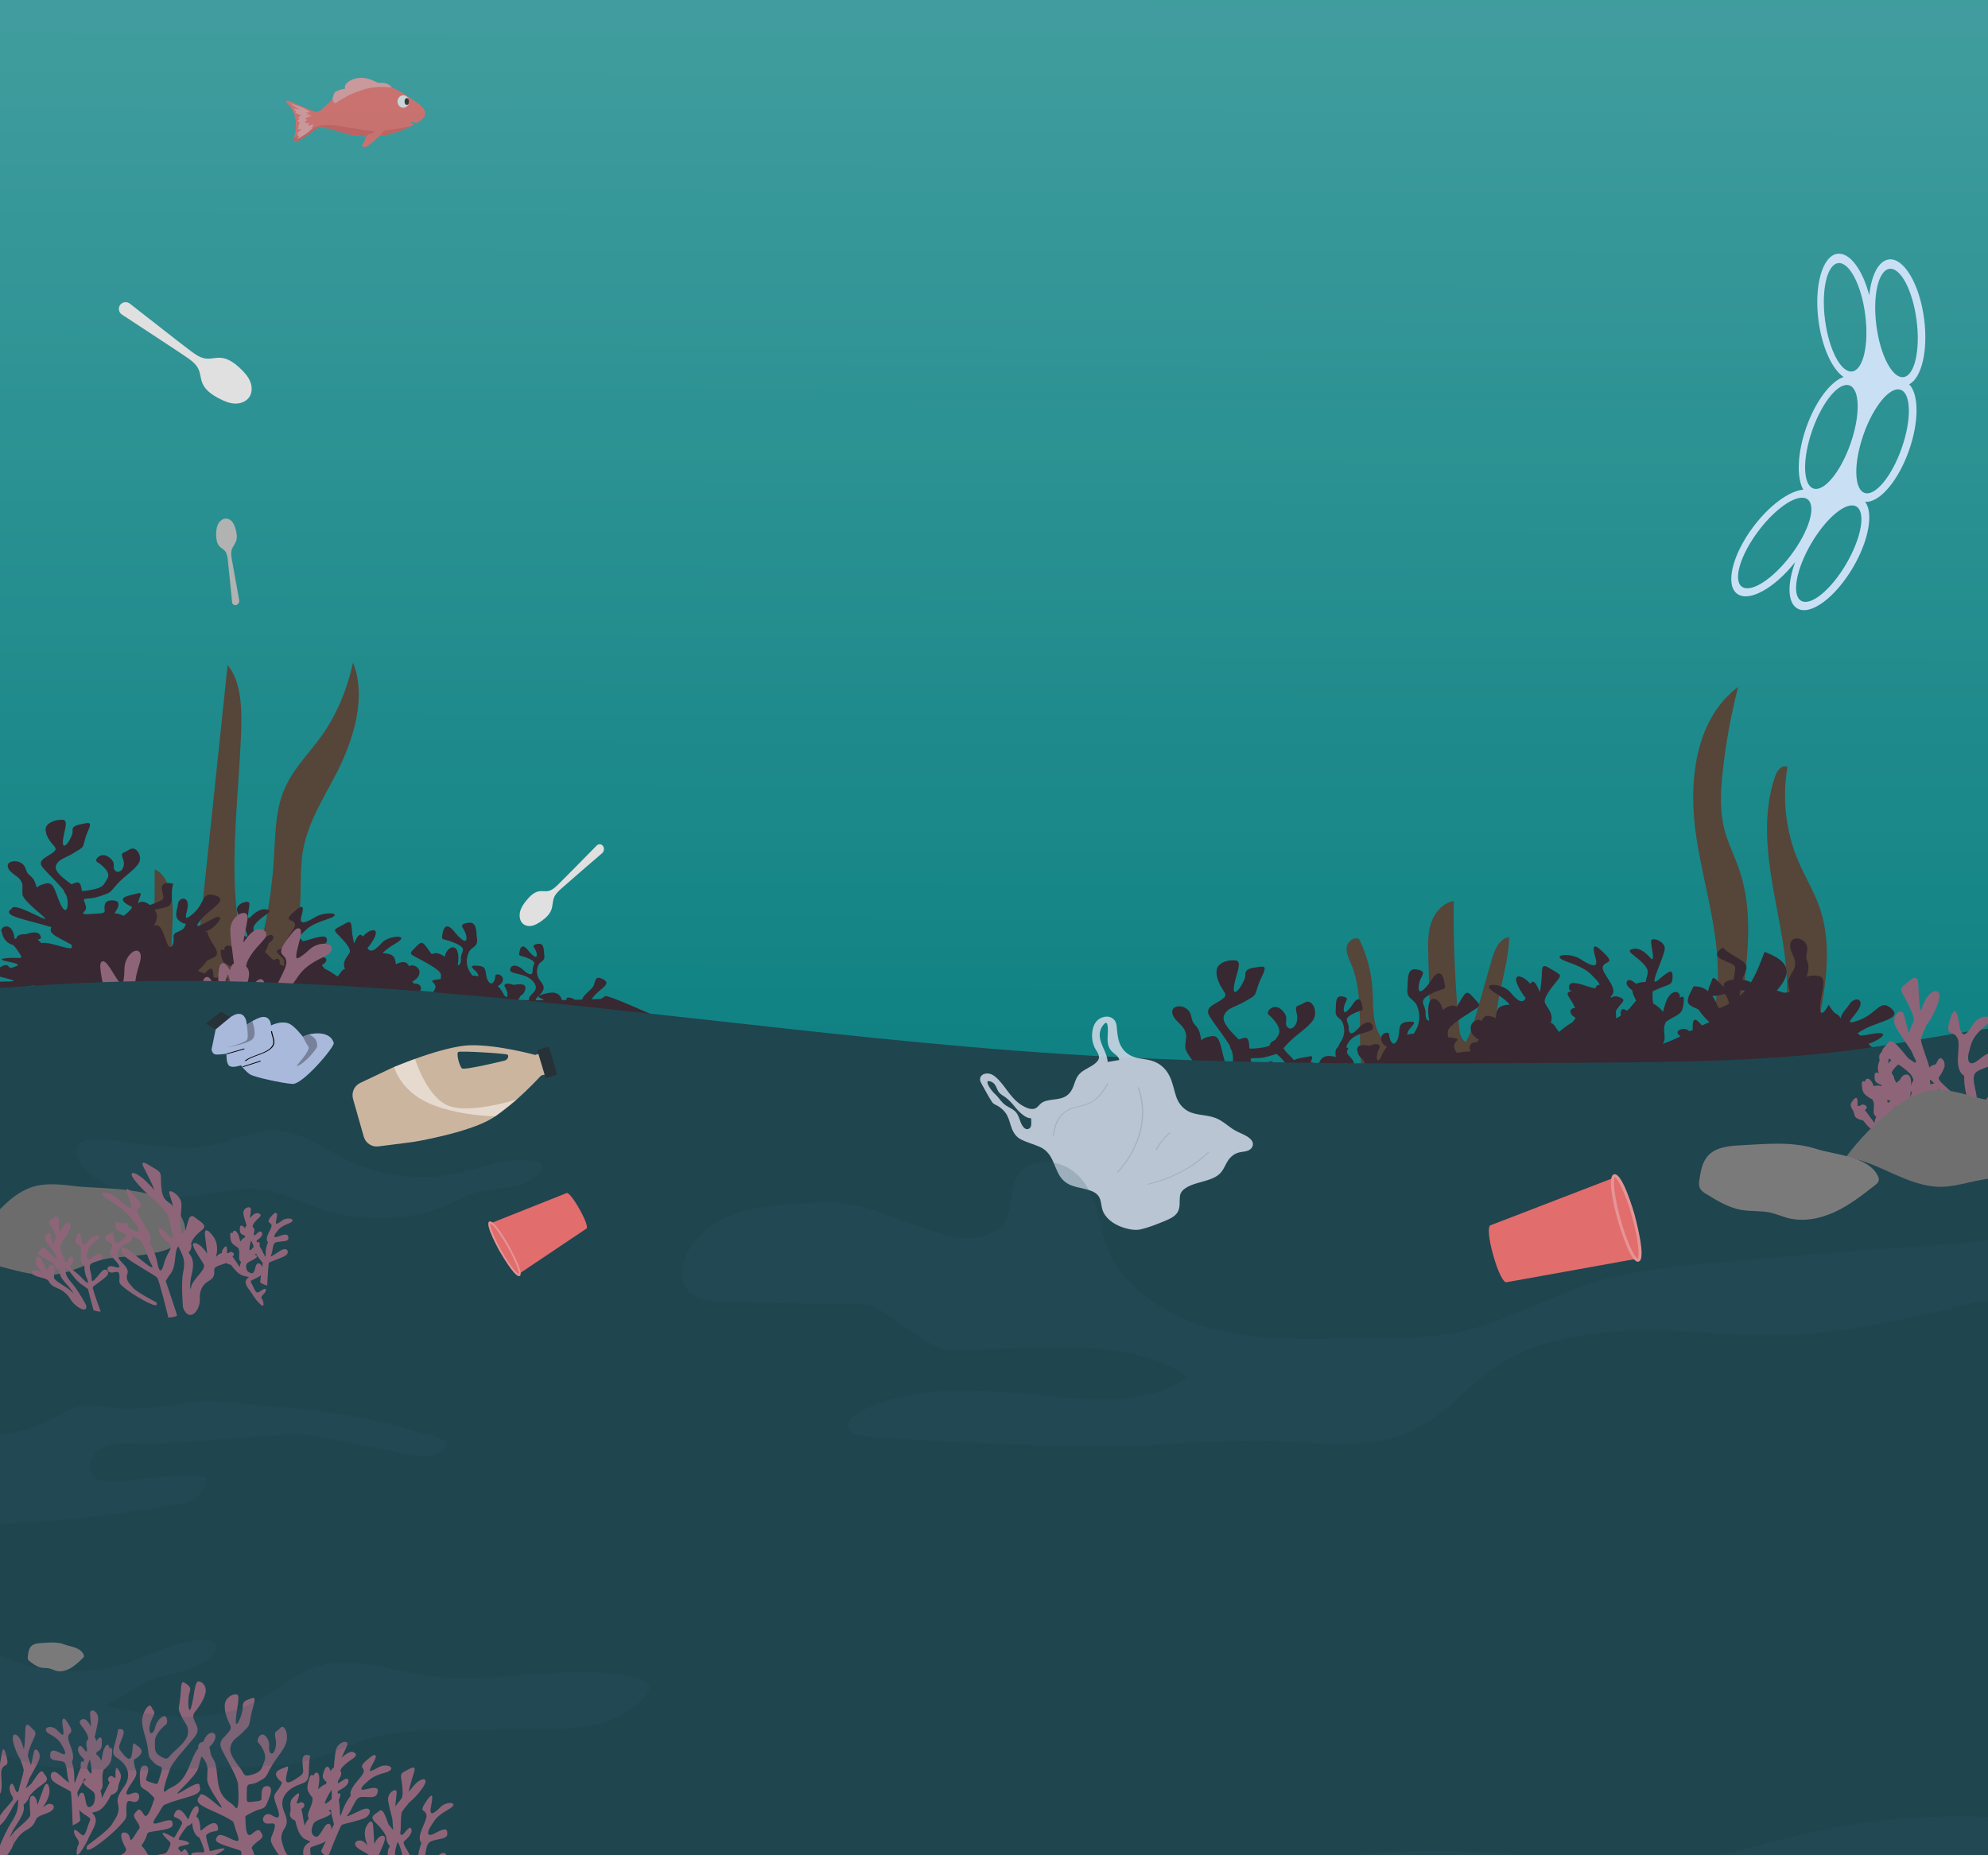 <?xml version="1.0" encoding="UTF-8"?>
<svg id="Layer_1" data-name="Layer 1" xmlns="http://www.w3.org/2000/svg" xmlns:xlink="http://www.w3.org/1999/xlink" viewBox="0 0 1157.45 1080.31">
  <rect x="0" y="0" width="1157.45" height="1080.31" fill="#808080" stroke="none"/>
  <defs>
    <style>
      .cls-1 {
        clip-path: url(#clippath);
      }

      .cls-2 {
        fill: none;
      }

      .cls-2, .cls-3, .cls-4, .cls-5, .cls-6, .cls-7, .cls-8, .cls-9, .cls-10, .cls-11, .cls-12, .cls-13, .cls-14, .cls-15, .cls-16, .cls-17, .cls-18, .cls-19, .cls-20, .cls-21, .cls-22, .cls-23, .cls-24, .cls-25, .cls-26, .cls-27, .cls-28, .cls-29 {
        stroke-width: 0px;
      }

      .cls-3 {
        fill: url(#linear-gradient);
      }

      .cls-30 {
        opacity: .2;
      }

      .cls-31, .cls-4 {
        opacity: .3;
      }

      .cls-4, .cls-29 {
        isolation: isolate;
      }

      .cls-32 {
        opacity: .9;
      }

      .cls-33 {
        opacity: .85;
      }

      .cls-34 {
        opacity: .72;
      }

      .cls-6 {
        fill: #5273b8;
      }

      .cls-7 {
        fill: #7b7a7a;
      }

      .cls-8 {
        fill: #3b1214;
      }

      .cls-9 {
        fill: #263238;
      }

      .cls-10 {
        fill: #564539;
      }

      .cls-11 {
        fill: #6d6c6c;
      }

      .cls-12 {
        fill: #6f6f70;
      }

      .cls-13 {
        fill: #2e5463;
      }

      .cls-14 {
        fill: #382831;
      }

      .cls-15 {
        fill: #1f454f;
      }

      .cls-16 {
        fill: #c9e0f4;
      }

      .cls-17 {
        fill: #ccb59f;
      }

      .cls-18 {
        fill: #e0e0e0;
      }

      .cls-19 {
        fill: #e26d6d;
      }

      .cls-20 {
        fill: #d3dce9;
      }

      .cls-21 {
        fill: #b1b2b2;
      }

      .cls-22 {
        fill: #8e6578;
      }

      .cls-23 {
        fill: #ff6260;
      }

      .cls-24 {
        fill: #8193af;
      }

      .cls-25 {
        fill: #ffebed;
      }

      .cls-26 {
        fill: #e59595;
      }

      .cls-27 {
        fill: #ff999d;
      }

      .cls-28 {
        fill: #ee4d4e;
      }

      .cls-29 {
        fill: #fff;
        opacity: .5;
      }
    </style>
    <clipPath id="clippath">
      <rect class="cls-2" width="1157.45" height="1080.31"/>
    </clipPath>
    <linearGradient id="linear-gradient" x1="616.52" y1="3405.59" x2="612.05" y2="1402.87" gradientTransform="translate(0 3032.15) scale(1 -1)" gradientUnits="userSpaceOnUse">
      <stop offset=".07" stop-color="#4eabad"/>
      <stop offset=".51" stop-color="#008081"/>
      <stop offset=".99" stop-color="#003e40"/>
    </linearGradient>
  </defs>
  <g class="cls-1">
    <g>
      <g class="cls-32">
        <path class="cls-3" d="m1247.56,0H-5.69c-.11,42.94-.03,85.66-.52,127.53-2.28,193.32-3.53,386.68-5.85,580-1.01,84.45-2.04,168.95-4.25,253.33-1.92,73.51-10.38,145.86-7.55,219.4,2.4,62.31,6.27,136.47,19.01,194.03,12.65,57.15,32.71,40.4,62.08,40.4,65.37,0,130.73,0,196.1,0h809.95c42.77,0,85.53,6.32,128.31,3.41,23.74-1.62,48.67,8.15,55.97-35.81,6.04-36.33,0-99.04,0-137.15V0Z"/>
      </g>
      <path class="cls-18" d="m303.24,536.29c1.06,2.19,3.49,3.15,5.73,2.9,2.24-.25,4.33-1.5,6.26-2.87,2.52-1.79,5.04-4.05,5.99-7.21.6-1.99.52-4.16,1.21-6.12.83-2.34,2.65-4.04,4.41-5.62,3.63-3.28,17.51-15.18,23.74-20.59,1.18-1.02,1.4-2.92.5-4.16h0c-.91-1.26-2.59-1.36-3.7-.25-5.85,5.92-18.78,19.14-22.3,22.56-1.7,1.65-3.52,3.36-5.69,3.85-1.82.4-3.69-.1-5.51.19-2.91.46-5.34,2.84-7.37,5.32-1.55,1.89-3.03,3.98-3.67,6.44-.64,2.45-.27,5.35,1.42,6.94"/>
      <path class="cls-10" d="m998.97,583.48c4.92-31.74-6.24-63.44-11.22-95.17-4.98-31.73-1.48-69.05,24.23-88.33-4.18,16.18-7.18,32.66-8.98,49.28-1.2,11.07-1.86,22.42.85,33.23,2.08,8.29,6.08,15.97,8.83,24.07,14.2,41.81-6.22,87.84.08,131.54,18.18-12.11,26.64-34.94,27.6-56.74.95-21.81-4.39-43.32-8.13-64.82-3.75-21.5-5.83-44.13,1.36-64.74,1.11-3.19,4.27-6.95,7.09-5.09-3.19,18.37-.96,37.64,6.36,54.79,3.8,8.89,8.91,17.21,12.15,26.31,8.31,23.42,3.38,49.2-1.62,73.54-4.09,19.86-8.49,40.45-20.73,56.64-5.93,7.84-14.44,14.73-24.27,14.91-11.2.2-21.01-8.65-25.15-19.04-10.66-26.75,7.63-45.03,11.56-70.36v-.02Z"/>
      <path class="cls-10" d="m136.55,509.27c.34,20.64,2.79,40.64,9.88,59.08,7.11-21.44,11.52-44.46,12.99-67.81.82-13.01.82-26.57,5.1-38.32,4.93-13.57,14.73-22.56,22.54-33.46,8.63-12.06,15.03-26.95,18.46-42.98,8.07,19.96.37,44.64-9.12,63.45-7.13,14.12-17,28.99-19.99,45.96-2.27,12.94-.42,25.79-2.49,39.23-3.32,21.58-6.91,43.95-16.87,61.53-4.83,8.52-11.75,16-19.76,16.2-15.33.37-19.53-22.37-32.12-29.71-4.49-2.61-9.69-4.22-12.64-9.44-2.62-4.65-2.7-10.93-2.68-16.75.07-16.68.15-33.36.22-50.04,6.73,2.68,10.06,13,10.45,22.35s-1.23,18.76-.35,28.05c.88,9.29,5.49,19.13,12.49,19.88,6.62-63.09,13.24-126.18,19.85-189.26,7.81,9.26,8.44,25.03,7.9,38.95-1.07,27.38-4.31,55.8-3.86,83.11v-.02Z"/>
      <path class="cls-10" d="m831.57,556.11c-.18-6.35-.34-12.86,1.72-18.88,2.06-6.01,6.84-11.51,13.12-12.57-.29,24.52.75,49.06,3.09,73.47.23,2.42.53,4.98,2,6.91,2.35,3.08,6.72,3.5,10.38,4.77,11.34,3.94,16.73,17.05,17.66,29,.48,6.18.04,12.76-3.38,17.93s-10.6,8.24-16.11,5.39c-1.93-7.16-8.05-13.03-15.29-14.66-13.76-3.1-29.84,7.8-41.33-.38-4.05-2.88-6.38-7.58-7.92-12.3-7.72-23.61.73-50.64-8.89-73.55-1.32-3.14-3-6.39-2.53-9.77s4.43-6.41,7.28-4.54c4.54,9.35,7.2,19.6,7.78,29.97.54,9.62-.4,20.23,5.51,27.84,7.09,9.13,20.49,9.56,32.05,9.18,3.63-.12,7.39-.27,10.65-1.87,6.43-3.16,9.02-10.8,10.98-17.68,3.4-11.9,6.82-23.79,10.22-35.69,1.6-5.6,4.33-12.23,10.11-13.01-.41,20.07-10.16,39.65-7.29,59.52,1.34,9.3,5.26,19.49.36,27.52-2.24,3.68-6.02,6.15-9.83,8.17-5.07,2.7-20.23,11.06-25.76,7.33-4.98-3.36-2.57-21.12-2.71-25.92-.63-22.06-1.26-44.12-1.89-66.18h.01Z"/>
      <path class="cls-14" d="m392.4,595.82c-1.58-.98-3.39-1.74-5.28-2.42-1.51-.54-3.06-1.02-4.61-1.52-4.24-1.38-28.76-12.98-30.3-11.78-.61.48-1.51,1.05-2.49,1.58-1.74.07-3.47.13-5.21.19.12-.23.28-.5.48-.8,3.29-4.8,11.15-7.85,6.81-10.46-4.36-2.6-4.99-.99-5.91,2.63-.75,2.96-6.16,5.54-6.97,8.8-1.4.04-2.8.08-4.2.11-1.58-1.36-5.63-2.1-4.86.11-.91.02-1.82.04-2.72.05-1.26-4.48-4.77-5.27-10.96-3.39-5.16,1.56-1.75,1.68.49,3.5h-4.82c.63-2.07,2.39-3.02,2.39-3.02,3.88-4.3,2.11-5.81.05-8.67-2.04-2.87-2.04-5.83-.95-8.52,1.07-2.69,4.01-2.3,3.57-5.76-.43-3.47.13-7.72-4.19-6.79-4.31.94-.7,1.93-.24,5.83.47,3.88-3.31.04-5.15-2.31-1.81-2.35-3.97-3.41-4.76.54-.78,3.94-.28,1.91,5.29,4.4,5.57,2.49,2.09,3.39,2.29,6.56.2,3.16-1.63,3.66-5.18.34-3.54-3.33-7.32-3.79-7.94-.59-.63,3.2,8.63,1.72,13.13,6.8,4.48,5.08-.6,6.9-1.89,9.39-.27.53-.34,1.14-.3,1.76-2.17-.02-4.34-.05-6.46-.1.42-.43,1.07-1.23,1.39-2.29,1.09-.68,2.01-1.49,2.45-2.51,1.63-3.78-.1-4.86-5.06-4.21-.56.07-.98.15-1.31.22-3.05-1.38-6.39-.82-4.95,1.29,1.07,1.58,1.85,4.4,1.18,5.76-.76-.07-1.48-.56-2.03-1.66-1.66-3.31-3.42-4.71-3.42-4.71,0,0,3.43-1.53,3.04-4.26-.38-2.74-4.59-3.39-4.46-1.39.13,2-1.87,6.53-4.22,2.52-2.33-4.02.31-8.05-5.34-8.64-5.66-.59-4.55.63-1.67,3.25.94.86,1.29,1.86,1.53,2.92-.99-.33-2.16-.51-3.58-.5-.31-.42-.63-.86-.96-1.32-2.86-3.99-2.85-8.11-1.34-11.86,1.48-3.74,5.58-3.2,4.97-8.02-.61-4.83.17-10.75-5.82-9.45-6,1.3-.99,2.69-.35,8.11.64,5.41-4.63.07-7.17-3.2-2.52-3.27-5.52-4.75-6.61.75-1.09,5.5-.4,2.66,7.35,6.14,7.76,3.47,2.91,4.72,3.19,9.13.15,2.32-.49,3.61-1.84,3.64.14-.74.26-1.53.32-2.4.79-10.49-5.16-9.11-7.23-4.56-.29.64-.46,1.35-.56,2.07-3.05-2.15-5.97-2.71-7.64-1.42-4.75-6.35-5.14-8.64-8.75-4.81-4.21,4.46-5.23,3.98,1.19,7.33s11.1,6.19,12.54,8.31c.6.89.36,2.13.23,3.6-.61.04-1.25.1-1.96.19-6.88.9.4,1.6-1.37,5.51-.29.64-.66,1.26-1.08,1.83-2.52-.31-5.08-.52-7.66-.66,1.6-2.11-.18-4.6-3.31-4.17-.76-.85-1.25-1.25-1.25-1.25,0,0,4.8-2.13,4.26-5.93-.46-3.26-4.83-4.39-5.94-2.88-.02-.05-.03-.09-.06-.14-1.35-2.4-2.89-3.38-7.74-1.19-.42-3.2-.71-5.71-5.77-6.23-.75-.08-1.41-.13-1.99-.17,1.36-1.53,3.6-3.35,7.54-5.62,9.66-5.56-4-4.87-7.9-.47-3.34,3.77-6.47,6.35-8.42,3.14.74-.86,1.5-1.84,2.26-2.98,6.07-9.1.31-8.69-3.81-4.98-.41.38-.79.8-1.15,1.24-1.27-1.97-2.71-1.39-4.7,3.16-.13.3-.24.57-.34.84-.19-.6-.38-1.39-.58-2.41-1.72-8.75.38-12.09-5.49-8.73-5.86,3.36-6.48,2.8-2.75,6.6,3.73,3.81,6.25,6.93,6.38,8.98.13,2.05-4.87,5.23-3.12,9.86.07.18.16.38.26.58-1.86.08-2.92,3-4.35,4.35-2.83-1.92-5.35-3.65-7.21-4.31-.87-.86-1.56-1.58-1.99-2.32.15-.07.29-.14.42-.21,3.09-1.65,2.96-4.5-.32-4.43,1.88-4.81,6.44-7.61,1.7-8.02-.09,0-.17,0-.26,0,.88-.33,1.43-.76,1.45-1.34.12-2.8-1.1-3.77-10.19-.86-1.72.55-3.03.85-4.02.95-.17-.33-.33-.62-.48-.84-.39-.58-1.11-.79-1.92-.72.27-.92,1.19-2.05,2.13-2.88,2.46-2.17,3.46-4.72,14.53-8.31,11.05-3.6-.89-4.82-6.47-1.47s-10.08,5.32-8.42-.35c1.65-5.67,1.23-7.71-4.78-2.14s-.06,3.39,1.01,6.58c1.07,3.18-9.15,10.72-3.71,14.29,0,0-.12.19-.31.52-1.08-.69-2.4-.89-4.16-.3-5.07,1.69-.78,2.58,1.94,6.81-.08.67-.11,1.36-.06,2.06.03.48.04.91.04,1.3-.69-.17-1.61-.63-2.62-1.22.36-2.77-.82-4.04-3.4-2.27-.51-.38-1-.75-1.45-1.1-1.35-1.46-2.69-2.68-3.7-3.69,1-1.87,1.87-3.58,1.99-4.99,2.12-1.43,3.93-3.24,2.29-4.64-1.08-.92-2.81.3-4.51,1.52-.01,0-.03.02-.04.03-.74-.28-1.68-.49-2.88-.63-.87-.1-1.61-.14-2.25-.13-1.2-4.25-2.75-5.19,1.06-8.93,4.08-4.01,9.46-5.88,5.63-6.88-3.83-1-7.13,1.65-9.85,4.42-2.71,2.77-.38-5.87-.52-8.07s-7.54-.09-7.29,3.72,10.23,19.25,4.17,14.96c-6.07-4.28-8.18-5.66-7.9-1.25.28,4.4,2.21,2.98,10.25,6.3.28.12.55.24.8.37.11,1.67.3,3.67-.16,5.85-.54.21-1.18.55-1.91,1.05-1.68,1.17-2.58,2.22-3.2,2.92-.73-1.92-1.49-4.82-2.99-6.81-3.03-3.99-6.96-2.88-6.32.28-1.65-1.04-2.56-.68-2.06,2.08.88,4.92,1.2,5.09,7.62,7.97.63.43,1.38.83,2.27,1.19.35.46.69,1.09.97,1.98.76,2.45-.43,5.42.43,7.31.13.39.37.83.76,1.34-3.25-.97-6.49-2.12-9.71-3.47,4.76-2.69-2.69-4.92-4.59-2.41-.34-.07-.68-.09-1-.05-.38-.17-.76-.33-1.15-.49,0-.33,0-.68-.01-1.08-.04-5-1.76-4.64-5.02-.93-1.36-.52-2.73-1.02-4.12-1.5,1.62-1.44,3.66-3.26,5.74-6.21,4.89-2.02,7.52-2.58,3.89-8.32-4.64-7.32-3.84-8.17-3.84-8.17,0,0-.78-.1-1.8-.11,2.11-.64,4.13-1.56,5.62-3.02,4.92-4.79,4.99-7.88-2.54-3.56-7.54,4.32-9.55,4.56-4.43-1.27,5.13-5.82,15.8-10.88,7.53-13.29-8.27-2.42-5.51,4.51-12.92,10.73-7.42,6.23-2.41-1.65-2.99-6.04-.57-4.39-5.44-3.29-5.76.56-.32,3.84-3.52,8.11,3.61,11.17,0,0,1.98-.83.14,2.2-1.83,3.03-6.82,2.08-6.27,6.03.23,1.62-.03,3.31-.56,4.37-.23.21-.37.42-.41.63-.77.88-1.85.61-2.88-2.03-2.03-5.19-3.32-11.67-7.51-9.97.98-1.97,1.71-3.84,1.69-5.77-.01-1.15-.52-2.38-1.33-3.52,6.85-1.77,10.19-1.03,10.04-7.36-.17-7.06.95-7.7.95-7.7,0,0-7.4-2.31-6.78,2.81.63,5.12,2.41,5.78-2.11,7.6-1.43.58-3.14,1.28-4.81,1.87-2.47-1.87-5.42-2.72-6.79-.98-.05.07-.11.13-.16.2.26-3.44,3.45-7.01-.13-5.99-3.7,1.05-11.47,1.85-7.77,5.21,3.69,3.36,6.18,1.48,2.65,5.18-1.17,1.23-2.3,1.98-3.15,2.65-.42-.2-.88-.4-1.38-.6-1.61-.63-2.91-.85-3.97-.8,1.86-2.75,4.79-7.43-1.19-7.59-6.08-.16-4.3,5.2-4.51,6.54-.14,1-2.63,1.11-5.83,1.26-1.05.05-2.19.1-3.34.19-2.16.17-3.06.08-3.45-.58,2.51-2.93,2.17-2.59.5-7.7-.03-.08-.05-.16-.07-.24,1.33-.88,4.29-.16,9.02-1.75,7.09-2.38,5.68-1.73,10.26-6.94s10.45-8.43,12.8-12.5c2.34-4.08-1.54-10.38-5.43-7.85-3.9,2.53-5.43,1.13-3.68,5.75,1.75,4.64-2.03,8.78-4.49,6.68-2.45-2.09,1.17-4.32-3.69-7.93-4.88-3.59-8.88,1.59-7.07,2.68,1.81,1.1,8.48,5.8,6.12,9.58-2.36,3.79-1.97,5.38-9.69,6.76-2.41.43-4.03.63-5.18.61-.56-3.51-.95-5.89-4.17-4.64-.69.27-1.34.52-1.96.76-3.57-2.77-10.3-7.28-9.01-10.81,1.47-4.04,5.23-4.22,10.79-7.7,5.57-3.49,4.76-2.43,6.16-7.79,1.38-5.36,5.42-10.25.55-9.29-4.87.95-8.31,1.41-7.81,4.48.48,3.07-5.58,12.47-5.64,6.88-.07-5.59,4.06-13.28-.29-13.38-4.36-.09-9.72,1.92-9.77,5.6-.05,3.68,2.79,7.38,4.98,9.78,2.18,2.41-.07,3.39-5.08,6.56-5.01,3.18-1.96,5.4.53,8.22,1.68,1.9,6.8,6.8,10.14,10.89.03.51.27,1.09.8,1.77,2.47,3.12,1.88,13.91-1.72,8.1-3.6-5.81-4.01-14.51-8.76-13.89-2.34.3-4.63,1.18-6.07,2.46-2.12-8.42-4.68-5.28-6.37-10.83-1.83-6.1-11.05-5.38-10.51-1.58s5.55,5.19,7.48,8.19c1.93,3,.8,3.49,1.09,8.04.29,4.55,17.25,15.99,12.51,14.29-4.75-1.7-18-9.63-18.9-5.61,0,0-4.22,1.96,1.72,4.33,4.76,1.9,13.95,3.88,21.55,6.21-1.85,3.41,2.38,5.12,6.48,7.44,1.07.61,2.87,1.55,5.03,2.68.87,1.62.79,2.62-2.33,1.98-5.26-1.08-12.03-3.75-14.93-2.72-.5-.42-1.04-.92-1.64-1.55-.22-.23-.45-.44-.68-.65,1.73-.2,2.56-.6,1.42-2.6-1.28-2.24-4.95-1.63-8.28-.43-3.03-.29-5.45.77-5.38,2.41-2.22.97-.4-1.39-2.75-5.05-2.57-4.01-7.59-.98-5.69,1.73,0,0,.66,5.71,6.56,7.2,0,0,2.18,2.4,3.81,5.12s1.03,2.46-2.74,2.33c-3.78-.12-13.01.45-3.92,2.24,9.09,1.79,4.8,2.43,2.25,3.43-1.2.48-1.63-.08-2.14-.64-.56-.62-1.22-1.23-3.14-.45-.62.25-1.26.58-1.85.94-4.77-2.88-4.49-2.43-11.84-.35v3.24c3,.63,7.47,1.48,13.07,2.85,15.25,3.73.62,1.82-7.72,3.02-2.31.33-4.22.82-5.35,1.33v1.81c1.79.54,5.81.84,12.95.59,9.92-.34,14.76-1.56,18.89-1.96-1.07,7.11-.59,13.39,1.35,18.9-7.37-1.95-14.51-.28-18.02-.97-3.68-.72-8.4-3.14-13.89-6.47-.47-.28-.89-.54-1.27-.77v5.71c.64.15,1.29.3,1.97.47,12.06,2.95,5.45,2.37-1.97,2.59v4.22c.59,0,1.2-.03,1.85-.05,18.91-.65,19.38-4.52,31.57.31,1,.4,1.9.76,2.72,1.09,8.37,13.34,27.34,21.32,55.45,25.53,4.61,2.66,8.25,4.59,8.25,4.59,6.22,1.99,7.61.04,6.64-2.79,51.82,4.97,128.29.21,222.77-6.95,7.2,1.92,14.88,2.62,12.32-.94,5.35-.41,10.75-.83,16.2-1.25.16,0,.32-.02.47-.04,17.69-1.89,37.96-.89,54.93-4.5-.78-5.52-2.89-12.82-8.99-16.61l.02-.03Z"/>
      <g>
        <path class="cls-14" d="m672.55,667.17c16,5.89.49,2.26-8.59,2.96-9.08.7-12.58,4.29,7.78,5.21,10.68.48,16-.56,20.47-.67-.7,3.24-1.16,6.36-1.36,9.35,1.1-.64,2.26-1.22,3.55-1.64.56-.18,1.15-.29,1.73-.42,1.22-.27,2.43-.54,3.65-.81,2.73-.61,5.48-1.22,8.21-1.83.54-.12,1.26-.17,1.7-.46,1.1-.71,2.01-1.7,2.8-2.65,1.59-1.92,2.71-4.08,3.82-6.23.91-1.77,1.77-3.64,3.15-5.19,1.06-1.19,2.52-2.05,4.38-1.97,2.86.12,5.54,1.87,7.66,3.33.89.61,1.75,1.26,2.59,1.92.29.23.57.45.86.68.07.06.62.6.72.59.21-.02.12-1.31.13-1.52l.54-21.83s.05-.04.08-.02c4.47,3.16,9.67,5.97,15.46,6.98,1.31.23,2.64.36,3.98.36.36,0,.73,0,1.09-.02.15,0,.35.02.47-.07.18-.12.13-.07,0-.24-.29-.35-.57-.7-.85-1.06-1.06-1.36-2.05-2.75-2.89-4.2-1.29-2.21-2.32-4.66-2.17-7.14.37-5.91,7.74-8.88,13.56-10.63.02,0,.05,0,.05.03,1.46,4.63,2.88,9.27,4.86,13.78,1.74,3.98,3.93,7.86,6.92,11.31,3.14,3.63,7.16,6.68,11.84,8.88.37.18.79.43,1.19.54.37.11.35-.02.47-.31.16-.41.32-.81.49-1.21.38-.88.8-1.74,1.27-2.59.92-1.65,2.04-3.23,3.5-4.58,1.37-1.26,3.06-2.29,5.04-2.82,1.48-.4,3.04-.48,4.59-.35-2.42-5.95-1.74-6.65-1.74-6.65,0,0-.83-.19-1.93-.3,2.33-.59,4.59-1.52,6.33-3.15,5.75-5.36,6.14-9.1-2.37-4.55-8.53,4.55-10.71,4.66-4.63-1.94,6.08-6.59,18.04-11.75,9.41-15.42-8.63-3.68-6.36,4.97-14.93,11.84-8.58,6.88-2.43-2.22-2.61-7.59s-5.51-4.47-6.24.16c-.73,4.62-4.6,9.51,2.77,13.86,0,0,2.2-.82-.07,2.68s-7.53,1.91-7.33,6.74c.08,1.98-.36,4.01-1.03,5.25-.27.24-.44.47-.5.73-.91.99-2.05.57-2.89-2.73-1.67-6.48-2.4-14.44-7.07-12.75,1.25-2.3,2.22-4.5,2.39-6.83.1-1.39-.33-2.93-1.07-4.39,7.52-1.53,11.04-.33,11.52-8.01.52-8.57,1.79-9.24,1.79-9.24,0,0-7.72-3.47-7.56,2.8.16,6.26,2.01,7.22-3.02,9.02-1.59.57-3.5,1.27-5.35,1.83-2.46-2.49-5.54-3.78-7.19-1.8-.07.08-.13.15-.19.22.62-4.14,4.41-8.18.45-7.27-4.09.94-12.49,1.2-8.86,5.61,3.63,4.41,6.49,2.35,2.34,6.51-1.37,1.38-2.67,2.19-3.64,2.93-.43-.28-.9-.56-1.43-.85-1.66-.91-3.04-1.29-4.18-1.32,2.27-3.17,5.89-8.57-.52-9.3-6.51-.75-5.13,5.92-5.49,7.51-.25,1.2-2.94,1.11-6.38,1-1.14-.04-2.36-.08-3.61-.07-2.33,0-3.29-.18-3.64-1.02,2.99-3.32,2.59-2.94,1.3-9.29-.02-.1-.04-.2-.06-.3,1.52-.95,4.62.19,9.86-1.31,7.85-2.25,6.26-1.58,11.71-7.48,5.45-5.9,12.07-9.27,14.99-13.99,2.91-4.74-.62-12.72-5.05-10-4.44,2.71-5.95.88-4.53,6.64,1.42,5.78-3.05,10.45-5.49,7.69-2.42-2.76,1.68-5.13-3.17-9.94-4.88-4.79-9.69,1.12-7.86,2.61s8.52,7.79,5.62,12.16c-2.91,4.37-2.65,6.34-11.08,7.32-2.63.31-4.39.4-5.63.28-.25-4.3-.43-7.22-4.01-6-.76.26-1.49.5-2.18.74-3.56-3.68-10.34-9.75-8.6-13.91,1.98-4.77,6.03-4.64,12.36-8.36,6.33-3.73,5.35-2.51,7.39-8.89,2.02-6.37,6.83-11.93,1.51-11.21-5.32.72-9.06.96-8.83,4.72.21,3.76-7.22,14.6-6.74,7.82.48-6.78,5.68-15.73,1.02-16.23-4.67-.5-10.63,1.45-11.05,5.9-.42,4.46,2.27,9.19,4.37,12.3,2.1,3.11-.42,4.1-6.11,7.49-5.69,3.4-2.64,6.36-.25,10.01,1.61,2.45,6.62,8.86,9.81,14.11-.02.62.18,1.34.69,2.21,2.34,4,.63,17.02-2.66,9.65-3.29-7.37-2.85-17.94-8.02-17.62-2.54.16-5.09,1.02-6.76,2.43-1.44-10.4-4.5-6.81-5.76-13.69-1.35-7.55-11.34-7.51-11.13-2.86.2,4.66,5.44,6.79,7.21,10.6,1.78,3.81.51,4.3.38,9.84-.14,5.54,16.93,20.93,12.01,18.45-4.93-2.48-18.36-13.29-19.73-8.5,0,0-4.72,1.99,1.42,5.41,4.92,2.73,14.59,5.96,22.51,9.47-2.32,3.96,2.04,6.42,6.21,9.6,1.09.83,2.93,2.14,5.14,3.7.77,2.04.59,3.25-2.69,2.19-5.54-1.78-12.54-5.62-15.76-4.65-.5-.55-1.03-1.21-1.61-2.02-.21-.3-.44-.58-.66-.85,1.88-.08,2.81-.49,1.79-3.02-1.15-2.83-5.16-2.42-8.85-1.27-3.22-.62-5.92.44-6.01,2.43-2.48.98-.29-1.72-2.45-6.36-2.37-5.09-8.05-1.87-6.28,1.59,0,0,.14,6.97,6.32,9.32,0,0,2.1,3.11,3.57,6.55,1.47,3.45.86,3.07-3.17,2.57-4.04-.48-14.01-.63-4.43,2.36,9.58,2.99,4.91,3.38,2.07,4.36-1.34.47-1.74-.25-2.23-.97-.53-.8-1.18-1.6-3.33-.83-.69.25-1.41.59-2.09.97-4.99-4.04-4.55-3.31-13.45-1.31-9.2,2.06-1.82,2.48,14.2,8.38l.02.02Z"/>
        <path class="cls-14" d="m1010.12,565.59c-.21,1.44-.45,3.17-.8,4.79-3.8.43-6.67,1.92-5.47,4.16.05.09.09.17.13.26-3.95-2.66-6.2-7.51-7.25-4.21-1.08,3.41-5.04,9.53,1.31,9.31,6.36-.23,5.68-3.36,7.87,1.81.72,1.72.91,3.07,1.18,4.16-.5.16-1.03.34-1.59.56-1.77.7-2.86,1.48-3.45,2.27-2.11-3.31-5.86-8.77-9.82-4.6-4.04,4.24,3.5,6.81,4.97,7.91.67.49.41,1.37-.3,2.5,1.59-.9,3.2-1.79,4.89-2.58,3.8-1.78,7.7-3.39,11.68-4.87-1.29-3.34-.77-7.34-.04-10.61,0-.02.03-.03.06-.02,5.49,1.43,10.98,2.9,16.6,3.9.89.16,1.79.3,2.69.43,2.48-.73,4.97-1.44,7.45-2.15-7.04-2.26-14.43-5.17-14.99-1.26-1.73-2.12-3.5-3.98-5.83-5.35-1.38-.82-3.17-1.33-5.05-1.58,2.21-6.17,5.22-8.04-2.45-12.47-8.55-4.94-8.6-6.21-8.6-6.21,0,0-7.44,3.64-.92,6.87,6.52,3.23,8.43,2.43,7.75,6.97h0Z"/>
        <path class="cls-14" d="m1110.12,636.08c-.17.17-.33.33-.5.47-.35.15-.6.32-.78.54-1.27.67-2.17-.05-1.62-3.36.07-.44.15-.89.23-1.34-1.36-1.89-2.73-3.77-4.12-5.64.18,3.4.71,6.8,1.85,10.09,1.49,4.28,4.06,8.26,7.58,11.64.28.27.57.62.91.84.31.2.34.08.57-.16.31-.33.63-.66.96-.99.72-.71,1.46-1.4,2.25-2.06.02-.02.04-.03.06-.04-2.53-3.3-4.99-6.64-7.42-9.99h.02Z"/>
        <path class="cls-14" d="m1088.63,608.6c-2.33-2.5-4.73-5.02-7.43-7.25-.66-.54-1.32-1.08-1.98-1.62-.94-.25-2.04-.62-3.24-1.02-1.06-.36-2.21-.74-3.39-1.09-2.21-.65-3.05-1.1-3.04-1.98,1.33-.72,2.18-1.19,2.77-1.69-1.44-1.3-2.83-2.65-4.11-4.07-1.36-1.53-2.59-3.15-3.57-4.87-1.89,4.05-4.87,7.24-4.94,2.15-.11-7.81,4.62-17.57-.41-18.74-2.47-.57-5.23-.49-7.39.36,2.87-10.12-1.48-7.64.14-14.42,1.8-7.44-7.67-10.22-9.37-5.81-1.71,4.41,2.37,7.88,2.5,11.94.13,4.06-1.27,4.17-3.65,9.3s7.49,24.33,3.85,20.63c-3.64-3.71-11.97-17.6-15.21-13.52,0,0-5.28.53-.86,5.45,3.53,3.94,11.39,9.69,17.45,15.21-3.82,3.05-.68,6.58,1.96,10.72.69,1.09,1.9,2.83,3.35,4.9-.1,2.12-.77,3.2-3.44,1.28-4.52-3.23-9.58-8.8-13.03-8.79-.24-.66-.48-1.42-.7-2.34-.08-.34-.18-.66-.28-.98,1.81.45,2.86.33,2.92-2.32.07-2.97-3.9-3.71-7.86-3.69-2.8-1.49-5.79-1.26-6.69.58-2.75.21.43-1.69.28-6.64-.17-5.42-6.86-4.02-6.59-.29,0,0-2.7,6.56,2.18,10.49,0,0,.72,3.5.71,7.13-.01,3.64-.44,3.11-4.06,1.51-3.62-1.59-13.01-4.55-5.16.96,7.86,5.5,3.26,4.54.19,4.66-1.46.06-1.55-.73-1.72-1.54-.18-.9-.47-1.83-2.81-1.71-.75.04-1.57.15-2.37.32-3.07-5.18-2.96-4.37-12.21-5.03-9.55-.67-2.73,1.8,10.03,11.84,12.75,10.02-.46,2.25-9.34.34s-13.66.46,5.25,7.07c9.91,3.47,15.38,3.99,19.66,5.16-1.99,2.83-3.68,5.61-5.11,8.35,1.3-.29,2.64-.5,4.04-.53.6-.01,1.2.06,1.8.1,1.26.09,2.53.18,3.8.27,2.84.2,5.68.41,8.52.61.56.04,1.26.2,1.8.06,1.33-.35,2.6-1.02,3.72-1.68,2.29-1.35,4.24-3.05,6.16-4.74,1.58-1.4,3.16-2.9,5.11-3.96,1.49-.81,3.22-1.21,4.96-.61,2.66.92,4.48,3.31,5.89,5.27.59.83,1.15,1.67,1.67,2.52.18.29.36.59.53.88.04.07.34.74.44.76.2.04.65-1.18.74-1.38l9.41-20.24s.06-.03.08,0c2.94,4.21,6.72,8.31,11.79,10.89,1.15.58,2.36,1.08,3.62,1.46.34.1.69.2,1.04.28.15.04.32.11.48.07.22-.07.15-.03.09-.23-.13-.41-.25-.82-.37-1.23-.45-1.56-.82-3.15-1.03-4.74-.32-2.43-.3-5.01.86-7.28.97-1.9,2.61-3.21,4.61-4.12-1-1.14-2-2.28-3.04-3.39v.02Z"/>
        <path class="cls-14" d="m1085.99,598.99c8.44-4.44,21.89-5.88,15.2-11.75-6.68-5.88-8.05,2.85-18.98,6.85-10.93,4.01-1.4-2.76.62-7.83s-3.38-5.73-5.97-1.61c-2.58,4.11-8.23,7.59-3.02,13.73,0,0,2.42-.14-1.15,2.48-3.58,2.63-7.91-.35-9.69,4.22-.61,1.57-1.59,3.06-2.56,4.07,2.42,3.36,4.88,6.71,7.42,10.01,1.51-1.24,3.18-2.37,5.07-3.2,1.81-.79,3.84-1.27,5.92-1.21,1.57.04,3.07.41,4.49.96.13-6.25,1.06-6.7,1.06-6.7,0,0-.71-.41-1.7-.83,2.44.11,4.96-.13,7.28-1.16,7.63-3.38,9.52-6.77-.4-4.92-9.93,1.84-12.05,1.33-3.58-3.12h0Z"/>
        <path class="cls-14" d="m1139.06,626.92c-9.02-1.29-24.69,1.34-8.42-3.51,7.49-2.23,13.1-3.42,16.08-4.31l.13-2.61c-.47-.16-1.01-.33-1.63-.51-9.1-2.66-8.27-3.32-14.05.84-5.77,4.17-10.75,7.21-14.69,8.16-3.76.91-11.51-.97-19.36,1.55,1.15-4.15,1.69-8.65,1.6-13.51-1.48-.98-3.08-1.78-4.89-2.31-4.19-1.21-8.37-2.43-12.56-3.64-.32-.09-.73-.15-1.02-.3-.44-.22-.84-.71-1.16-1.03-.37-.36-.71-.73-1.03-1.12-1.33-1.59-2.31-3.37-3.17-5.16-.81-1.7-1.51-3.43-2.37-5.11-.68-1.32-1.48-2.74-2.83-3.69-1.36-.97-3.08-1.09-4.75-.72-2.93.66-5.54,2.32-7.85,3.87-.85.57-1.69,1.17-2.51,1.78-.03.02-.08,0-.07-.03l.54-22.01c0-.37.06-.75.03-1.12-.04-.42-.27-.12-.56.05-.61.37-1.23.73-1.86,1.07-2.66,1.46-5.52,2.73-8.56,3.58-3.4.96-7.03,1.37-10.62.84-.03,0-.04-.04-.03-.05,1.72-1.87,3.35-3.81,4.65-5.91,1.05-1.71,1.9-3.56,2.08-5.49.17-1.73-.26-3.45-1.3-4.98-1.25-1.83-3.2-3.27-5.28-4.45-1.32-.75-2.71-1.4-4.15-2-.4-.17-.8-.33-1.2-.48-.16-.06-.58-.3-.77-.29-.26,0-.26.21-.32.38-.22.59-.44,1.18-.66,1.78-.89,2.38-1.79,4.76-2.8,7.11-1.97,4.61-4.35,9.15-7.73,13.16-3.42,4.05-7.9,7.4-13.23,9.64-.74.31-1.49.6-2.25.87-.03,0-.06,0-.06-.02-1.52-4.81-4.27-10.79-10.53-12.5-1.26-.34-2.56-.47-3.87-.44-.46.99-1.02,2.12-1.7,3.42-3.68,7.06-.83,7.68,4.52,10.04,2.34,3.55,4.63,5.73,6.42,7.44-1.46.62-2.92,1.25-4.38,1.91-3.64-4.43-5.52-4.85-5.36,1.24.01.48.02.92.03,1.32-.41.21-.81.42-1.21.63-.35-.03-.71,0-1.07.08-2.13-3-10.07-.14-4.84,3.03-3.41,1.71-6.86,3.18-10.31,4.42.4-.63.64-1.17.77-1.65.85-2.31-.55-5.9.17-8.9.27-1.08.6-1.86.96-2.42.94-.45,1.73-.95,2.4-1.49,6.79-3.63,7.13-3.84,7.88-9.85.43-3.37-.56-3.79-2.3-2.49.57-3.85-3.7-5.13-6.81-.21-1.54,2.46-2.24,6-2.95,8.35-.7-.83-1.7-2.09-3.56-3.48-.81-.6-1.5-1-2.09-1.24-.59-2.63-.46-5.08-.41-7.11.27-.16.55-.31.85-.46,8.51-4.2,10.65-2.52,10.78-7.88.13-5.36-2.09-3.64-8.45,1.69-6.36,5.34,3.78-13.64,3.89-18.28.11-4.64-7.93-7.05-8-4.37-.07,2.68,2.79,13.14-.24,9.83-3.03-3.32-6.71-6.48-10.77-5.18-4.09,1.3,1.78,3.45,6.34,8.25,4.26,4.48,2.61,5.65,1.49,10.84-.69,0-1.48.06-2.42.2-1.29.19-2.29.47-3.08.82-.02,0-.03-.02-.05-.04-1.87-1.45-3.79-2.9-4.91-1.76-1.7,1.73.31,3.89,2.65,5.59.18,1.72,1.18,3.78,2.34,6.03-1.05,1.25-2.44,2.76-3.85,4.56-.46.44-.97.9-1.51,1.37-2.85-2.1-4.08-.53-3.57,2.83-1.06.74-2.04,1.31-2.77,1.54-.02-.47-.02-1-.01-1.58.02-.85-.04-1.69-.15-2.51,2.75-5.21,7.34-6.37,1.82-8.32-1.91-.68-3.33-.41-4.47.45-.22-.4-.36-.63-.36-.63,5.72-4.46-5.59-13.41-4.57-17.3,1.03-3.9,7.52-1.37.83-8.02-6.69-6.65-7.06-4.16-5.06,2.7,2.02,6.86-2.91,4.55-9.05.6-6.14-3.95-18.95-2.22-6.9,1.93,12.06,4.15,13.23,7.22,15.97,9.81,1.05.99,2.08,2.35,2.41,3.46-.87-.07-1.64.2-2.04.91-.15.27-.31.62-.48,1.03-1.06-.1-2.48-.44-4.36-1.07-9.89-3.36-11.17-2.15-10.93,1.25.04.71.65,1.22,1.61,1.6-.09,0-.18,0-.28.02-5.08.6-.07,3.91,2.15,9.72-3.53-.03-3.56,3.44-.17,5.39.14.08.3.17.46.25-.43.92-1.14,1.8-2.04,2.87-1.97.84-4.62,3-7.59,5.39-1.58-1.62-2.84-5.14-4.86-5.2.1-.24.19-.48.25-.71,1.69-5.67-3.82-9.42-3.76-11.92s2.64-6.35,6.51-11.06c3.85-4.69,3.21-4-3.23-7.97-6.45-3.96-4.06.05-5.56,10.73-.18,1.25-.35,2.21-.53,2.95-.12-.32-.25-.65-.4-1.01-2.32-5.49-3.9-6.16-5.18-3.74-.4-.53-.82-1.03-1.29-1.48-4.58-4.43-10.78-4.81-3.9,6.13.86,1.37,1.72,2.55,2.55,3.58-1.98,3.95-5.45.87-9.19-3.64-4.38-5.27-19.1-5.83-8.48.73,4.34,2.68,6.82,4.84,8.34,6.68-.63.05-1.33.13-2.13.24-5.42.74-5.63,3.78-5.96,7.69-5.31-2.56-6.93-1.34-8.28,1.61-.03.06-.04.12-.06.17-1.26-1.82-5.92-.36-6.28,3.62-.43,4.63,4.82,7.13,4.82,7.13,0,0-.52.5-1.3,1.55-3.39-.47-5.22,2.6-3.4,5.14-2.77.22-5.52.54-8.22.97-.47-.68-.89-1.42-1.23-2.2-2.06-4.72,5.75-5.72-1.7-6.67-.76-.1-1.46-.16-2.12-.2-.2-1.79-.51-3.29.1-4.38,1.46-2.6,6.4-6.15,13.17-10.37,6.78-4.21,5.7-3.6.99-8.94-4.05-4.59-4.38-1.79-9.23,6.02-1.84-1.54-4.96-.8-8.16,1.88-.14-.88-.35-1.74-.69-2.51-2.41-5.49-8.87-7.04-7.6,5.7.11,1.06.26,2.02.44,2.91-1.46,0-2.2-1.56-2.13-4.38.13-5.36-5.14-6.78,3.07-11.16,8.21-4.38,9.06-.95,7.67-7.61-1.4-6.67-4.56-4.8-7.15-.78-2.6,4.03-8.06,10.64-7.59,4.04.48-6.59,5.81-8.39-.7-9.85-6.5-1.46-5.43,5.72-5.89,11.61-.46,5.88,3.93,5.13,5.67,9.65,1.78,4.53,1.95,9.54-.97,14.45-.34.57-.67,1.1-.98,1.62-1.53.02-2.77.27-3.84.69.22-1.29.56-2.52,1.54-3.58,2.99-3.24,4.14-4.75-1.92-3.92s-3.05,5.68-5.41,10.61c-2.36,4.93-4.7-.54-4.64-2.98s-4.44-1.55-4.74,1.78c-.3,3.32,3.45,5.11,3.45,5.11,0,0-1.84,1.74-3.49,5.8-.55,1.34-1.31,1.96-2.12,2.06-.78-1.64-.05-5.08,1.04-7.03,1.46-2.6-2.14-3.21-5.38-1.47-.35-.08-.81-.16-1.42-.24-5.37-.68-7.19.67-5.28,5.22.51,1.23,1.53,2.21,2.74,3.01.38,1.28,1.11,2.24,1.59,2.76-2.28.1-4.61.18-6.95.26.01-.76-.08-1.5-.39-2.14-1.49-3-7.03-5.11-2.41-11.38,4.64-6.27,14.67-4.66,13.86-8.54-.79-3.88-4.84-3.24-8.52.88s-5.68,3.54-5.59-.31c.09-3.85-3.68-4.87,2.21-8.02,5.89-3.15,6.52-.69,5.52-5.47-1-4.79-3.28-3.45-5.14-.56-1.87,2.9-5.8,7.65-5.45,2.91.34-4.74,4.18-6.03-.5-7.08s-3.92,4.1-4.24,8.34c-.33,4.22,2.81,3.68,4.08,6.93,1.27,3.25,1.4,6.85-.69,10.39-2.1,3.52-3.95,5.39.4,10.54,0,0,1.93,1.11,2.69,3.62-1.72.04-3.44.08-5.19.1,2.34-2.26,6.01-2.47.39-4.26-6.75-2.15-10.49-1.13-11.67,4.35h-2.93c.73-2.7-3.58-1.71-5.24-.03-1.5-.01-3.01-.03-4.53-.05-1-3.95-6.92-6.97-7.85-10.56-1.13-4.38-1.88-6.32-6.46-3.07-4.57,3.26,4.01,6.8,7.74,12.57.23.36.41.68.55.96-1.87-.04-3.73-.08-5.62-.12-1.08-.63-2.07-1.31-2.75-1.87-1.7-1.43-27.63,13.19-32.14,14.95-1.63.64-3.29,1.26-4.9,1.95-2,.86-3.93,1.82-5.59,3.05-6.41,4.73-8.39,13.66-9.01,20.38,18.41,4.05,40.19,2.42,59.31,4.34.17.02.34.03.51.03,5.89.4,11.72.79,17.49,1.18-2.61,4.38,5.63,3.38,13.3.89,101.97,6.75,184.47,10.95,240.04,3.84-.93,3.47.64,5.81,7.26,3.26,0,0,3.86-2.43,8.7-5.76,30.09-5.69,50.19-15.79,58.66-32.19.87-.42,1.82-.88,2.88-1.38,12.94-6.13,13.59-1.43,33.97-1.03,20.37.4,17.05-3.42,8.02-4.71l-.02.02Z"/>
        <path class="cls-14" d="m1146.94,616.51l-.13,2.56c2.94-.89,3.23-1.49.13-2.56Z"/>
      </g>
      <path class="cls-22" d="m126.16,648.28c2.61-6.49,8.1-5.06-.24-7.01-7.43-1.72-11.97-10.88-15.32-18.08-2.09-.49-7.29-2.22-7.07-7.65.26-6.82-4.54-9.99-.4-16.77,4.13-6.76,5.97-7.29,4.88,2.36-.18,1.53-.31,2.74-.41,3.74.74-.66,1.5-.75,2.24-.4,2.51-4.65,9.7.52,3.98,5.25l-.04.04c1.99,4.02,4.02,9.57,6.12,14.5.42,1.01.82,1.86,1.18,2.53.02-.09.02-.17.02-.24.29-3.25,1.59-6.3,2.33-7.82-.05-.18-.09-.36-.14-.55-1.62-1.48-1.82-3.82-1.61-6.26.23-2.71.94-5.79,1.16-8.67.07-.91.1-1.82.07-2.68-.12-2.85-.61-4.32-.99-4.98-.2-.32-.36-.46-.44-.51h-.05l-.4.1-.36-.37c-6.03-6.23-6.61-7.28-6.3-16.86,0-.71.04-1.38.1-1.94.11-1.12.23-1.94.48-2.61.2-.59.72-1.32,1.63-1.33.63.06.99.35,1.33.69.64-5,4.4-5.9,6.4,1.47.96,3.51,1.15,8.32,1.4,12,.78-1.23,1.88-2.79,3.4-4.4,1.16-1.22,2.12-1.99,3.05-2.31.16-.76.29-1.52.39-2.22-1.54-1.2-2.71-1.94-3.64-2.78-1.66-1.53-2.09-3.48-1.7-7.74.15-1.8.36-3.13.65-4.07.27-.88.8-1.86,1.96-1.88,1.37.14,1.95,1.15,3.06,2.58.32.47.66,1.04,1.04,1.63.4-2,1.02-3.41,2.27-4-.92-7.36-2.35-16.53-2.06-20.28.54-5.59,4.69-9.11,7.75-9.17.66,0,1.34.23,1.8.76.43.52.59,1.23.52,2-.26,2.95-2.2,10.94-2.52,14.57,2.74-3.98,5.71-7.87,9.47-7.96.84.02,1.65.27,2.41.75,1.01.6,1.59,1.53,1.49,2.54-.19,1.62-1.47,2.93-3.05,4.69-1.61,1.75-3.63,3.92-5.52,6.63-2.18,3.16-2.95,5.11-3.21,7.16,2.61,2.31,1.98,6.19.3,10.91v.43c0,1.09.13,1.84.27,2.18.05.14.1.19.12.22.14-.03.56-.23,1.05-.73.94-.82,2.09-2.16,3.19-3.29,1.18-1.15,2.12-2.24,3.62-2.32.76,0,1.41.53,1.69,1.2.4.83.53,1.73.45,2.62-.44,4.36-5.27,8.32-7.68,10.25-.25.22-.38.43-.44.94-.09.62.11,1.46.48,2.55,2.79-2.55,3.52.42,2.33,5.96,1.07,2.73,2.25,5.93,3.15,9.62.64,2.73,1.24,4.72,1.72,5.99.19.46.39.84.53,1.09.33-.92.72-3.04.95-5.92.67-8.08,3.79-15.35,4.59-17.16-.86-1.57-1.12-3.31-.95-5.11.69-7.51,7.79-16.73,8.06-21.42.03-.22.05-.44.02-.65-.13-1.89-.74-2.59-1.45-3.32-.66-.68-1.7-1.53-1.56-3.12.15-1.56,1.16-3.47,3.63-6.9,1.52-2.04,2.71-3.55,3.69-4.55.99-1,1.63-1.64,2.72-1.71.77,0,1.24.65,1.36,1.13.14.53.11,1.11.08,1.85-.17,1.9-.87,4.83-1.88,8.51-.48,1.72-.73,3.07-.81,4.04-.09.91.04,1.49.15,1.73.14.22.13.19.3.24.86.15,4.12-2.12,7.39-5.23,2.61-2.37,5.93-3.32,8.52-3.26,2.25.02,4.49.8,4.43,2.95-.25,1.8-2.01,3.35-5.74,5.18-11.92,5.77-13.18,10.15-16.33,14.25-1.32,1.75-2.74,4.43-2.85,5.98.06,1.03.02,1.16,1.04,1.27.77,0,2.22-.33,4.34-1.34,3.95-1.87,6.5-2.73,8.41-2.74,1.28,0,2.33.6,2.78,1.55.45.94.49,2.06.37,3.37-.03.44-.07.87-.16,1.36-.21,1.7-1.48,2.87-2.97,3.45-4.35,1.74-11.97,1.06-14.2,3.38-3.41,3.03-3.47,12.19-6.79,19.77-.41.87-.6,1.54-.65,1.87.68-.22,2.51-1.27,4.47-2.78,2.44-1.76,5.42-4.14,8.43-6.39,2.29-1.71,4.13-2.48,5.7-2.47,2.38.02,3.34,2.14,3.17,4.14-.17,2.02-1.27,4.31-3.25,5.94-2.58,2.11-7.68,4.55-12.39,6.77-2.36,1.11-4.58,2.14-6.29,3-1.67.81-2.96,1.62-2.95,1.71v.02c-.65,1.48-2.17,10.5-3.4,18.87-1.27,8.43-2.35,16.37-2.35,16.41l-.17,1.23-1.15-.51s-1.66-.75-3.36-1.71c-.83-.49-1.68-1.04-2.32-1.62-.63-.58-1.23-1.12-1.22-2.11.07-.76,1.05-5.49,2.22-10.99-2.65,3.22-6.63,5.01-10.03,7.07-5.72,3.47-3.67,1.95-1.05,13.14,2.58,11.2,4.22,7.85,10.35,3.3,6.14-4.53,5.55,1.73.33,7.32-5.21,5.56-1.78,8.5-1.78,8.5,3.07,21.99-8.55.05-11.49-8.14-2.96-8.21-8.47-15.7-5.89-22.19l.02-.03Zm6.47-81.01c-.69,1.88-1.34,3.79-1.85,5.7-3.19,12.14-1.54,12.27,4.09,3.92-.49-3.58-1.03-6.9-2.23-9.62Zm-7.49,50.61c5.39,4.01,6.44-1.73,9-9.81,2.24-6.98,6.63-5.68,7.75,1.2.67-3.09,1.18-5.45,1.35-6.22l-2.65-5.77c-1.86-3.07-3.03-6.25-3.84-9.44-.74.73-1.5,1.35-2.31,1.94.32,0,.63.07.92.18,1.21.31,2.14,1.14,2.06,2.23-.4,2.12-2.86,3.65-5.6,5.59-2.71,1.83-5.81,3.72-7.24,5.07-.8.73-1.43,1.87-1.91,3.19-.68,4.61-.7,9.48,2.46,11.83h0Z"/>
      <path class="cls-22" d="m104.38,668.92c-2.9-6.36,1.92-9.35-5.25-4.66-6.37,4.18-16.14,1.14-23.68-1.4-1.8,1.17-6.64,3.74-10.42-.16-4.76-4.89-10.37-3.62-12.43-11.28-2.05-7.64-1.16-9.34,5.08-1.9.99,1.19,1.77,2.12,2.42,2.88.03-.99.49-1.61,1.26-1.9-1.63-5.02,7.07-6.66,6.55.75v.06c4.29,1.33,9.7,3.7,14.74,5.58,1.02.39,1.91.69,2.65.89-.05-.07-.11-.13-.16-.18-2.15-2.45-3.47-5.5-4.06-7.08-.16-.08-.32-.19-.5-.27-2.19.16-4.03-1.32-5.65-3.16-1.81-2.04-3.54-4.67-5.49-6.82-.61-.68-1.24-1.33-1.9-1.9-2.14-1.88-3.55-2.54-4.3-2.72-.37-.08-.58-.05-.67-.04l-.04.03-.2.37h-.51c-8.68.06-9.83-.24-16.57-7.08-.52-.5-.97-.99-1.34-1.41-.74-.85-1.25-1.51-1.56-2.15-.29-.56-.46-1.44.16-2.1.47-.41.93-.48,1.42-.49-3.18-3.92-1.24-7.25,5.49-3.61,3.2,1.72,6.83,4.9,9.66,7.27-.35-1.41-.72-3.28-.84-5.5-.08-1.68.02-2.9.43-3.8-.44-.64-.9-1.26-1.33-1.81-1.93.28-3.27.62-4.54.72-2.26.15-3.98-.89-6.79-4.11-1.2-1.36-2.02-2.42-2.5-3.27-.45-.8-.79-1.86-.01-2.72,1.05-.9,2.18-.62,3.98-.43.56.09,1.21.24,1.9.37-1.17-1.67-1.76-3.09-1.34-4.4-5.97-4.41-13.61-9.7-16.12-12.5-3.67-4.25-3.36-9.67-1.3-11.93.45-.48,1.09-.81,1.79-.78.67.05,1.3.42,1.81,1,1.95,2.22,6.41,9.14,8.82,11.88-.99-4.73-1.76-9.56.76-12.34.59-.59,1.33-1.01,2.2-1.23,1.13-.32,2.21-.1,2.86.67,1.04,1.25,1.1,3.08,1.29,5.45.16,2.37.34,5.33,1,8.56.78,3.75,1.66,5.67,2.97,7.27,3.47-.29,5.86,2.83,8.12,7.31.1.1.21.18.32.29.79.75,1.42,1.17,1.76,1.31.14.06.21.06.24.06.07-.12.22-.56.19-1.26.06-1.24-.12-3-.18-4.58-.01-1.65-.16-3.08.81-4.22.52-.56,1.35-.66,2.03-.39.88.28,1.62.81,2.21,1.49,2.85,3.33,2.4,9.55,2.12,12.62-.02.33.05.57.38.97.38.49,1.14.93,2.18,1.41.08-3.78,2.73-2.26,5.93,2.43,2.71,1.11,5.85,2.46,9.14,4.36,2.42,1.42,4.29,2.36,5.54,2.89.46.19.88.3,1.15.37-.43-.87-1.71-2.62-3.63-4.78-5.4-6.06-8.52-13.33-9.27-15.15-1.73-.46-3.17-1.47-4.36-2.83-4.97-5.68-6.76-17.18-9.97-20.6-.14-.18-.28-.34-.46-.46-1.46-1.21-2.39-1.26-3.4-1.25-.95,0-2.28.18-3.33-1.03-1.02-1.18-1.71-3.23-2.49-7.39-.43-2.51-.7-4.41-.75-5.81-.04-1.41-.06-2.31.64-3.15.53-.56,1.33-.45,1.76-.21.48.26.88.68,1.4,1.22,1.26,1.43,2.89,3.96,4.87,7.24.91,1.54,1.72,2.64,2.36,3.37.6.7,1.1,1,1.35,1.09.26.05.23.04.38-.05.71-.52,1.3-4.44,1.3-8.95.08-3.53,1.68-6.57,3.51-8.41,1.57-1.62,3.67-2.69,5.2-1.17,1.13,1.42,1.04,3.76-.2,7.72-4.04,12.6-1.73,16.53-.93,21.64.35,2.17,1.32,5.04,2.37,6.19.79.67.85.79,1.63.13.54-.55,1.3-1.84,2.02-4.06,1.36-4.14,2.5-6.58,3.82-7.97.88-.92,2.04-1.28,3.04-.94,1,.32,1.83,1.06,2.7,2.05.29.33.58.65.87,1.05,1.08,1.33,1.06,3.05.45,4.53-1.73,4.34-7.49,9.39-7.34,12.6-.16,4.56,6.45,10.92,9.64,18.55.35.9.7,1.49.91,1.76.31-.64.81-2.69,1.06-5.15.4-2.98.74-6.77,1.19-10.51.35-2.84,1.05-4.69,2.14-5.82,1.66-1.71,3.86-.95,5.2.56,1.34,1.51,2.24,3.89,2.06,6.45-.26,3.32-2,8.7-3.63,13.62-.82,2.47-1.6,4.79-2.16,6.62-.57,1.76-.87,3.26-.8,3.32v.02c.64,1.48,6.13,8.81,11.35,15.47,5.24,6.73,10.24,12.99,10.27,13.02l.77.97-1.16.48s-1.69.68-3.56,1.25c-.92.26-1.91.5-2.77.57-.85.05-1.65.12-2.37-.57-.5-.57-3.25-4.55-6.43-9.19.5,4.14-.95,8.25-1.79,12.13-1.43,6.53-1.12,4,8.8,9.83,9.9,5.86,8.59,2.37,9.53-5.22.95-7.56,5.09-2.81,5.54,4.81.43,7.6,4.93,7.15,4.93,7.15,18.06,12.95-5.87,6.21-13.82,2.69-7.99-3.52-17.23-4.71-20.15-11.05v-.06Zm-37.17-53.34c.88,1.8,1.82,3.58,2.85,5.27,6.6,10.68,7.83,9.58,5.66-.25-2.93-2.12-5.72-4.01-8.51-5.03h0Zm31.52,40.33c6.62-1.13,3.19-5.85-.9-13.28-3.51-6.44.45-8.71,6.22-4.77-1.78-2.62-3.13-4.61-3.57-5.27l-6.01-2.06c-3.5-.77-6.62-2.12-9.48-3.74.01,1.04-.06,2.02-.18,3.01.23-.23.49-.41.76-.54,1.06-.66,2.3-.76,3.04.05,1.26,1.75.67,4.59.19,7.9-.55,3.22-1.31,6.77-1.32,8.73-.02,1.08.37,2.32.99,3.58,2.87,3.67,6.39,7.04,10.27,6.38h-.01Z"/>
      <path class="cls-15" d="m1164.25,598.03c-25.76,3.25-51.68,8.52-77.14,12.2-53.57,7.73-107.74,8.14-161.75,8.54-102.11.76-204.29,1.51-306.24-5.03-73.04-4.68-145.83-13.07-218.61-21.12-128.05-14.16-256.98-27.88-385.73-18.3-6.31.47-12.94.79-19.72,1.11v902.66h1169.18v-880.06h.01Z"/>
      <g class="cls-33">
        <path class="cls-20" d="m638.72,594.36c-1.42,1.41-2.06,3.08-2.44,4.71-.84,3.59-.53,7.2.85,10.49,1.16,2.75,4.33,5.31,1.71,8.46-1.18,1.42-3.02,2.52-4.85,3.54-1.82,1.02-3.71,2.03-5.1,3.35-2.24,2.13-2.89,4.79-3.81,7.3-.91,2.51-2.4,5.19-5.49,6.62-4.21,1.94-10.18.95-13.49,3.64-1.23.99-1.92,2.39-3.52,3-1.58.6-3.38.17-4.8-.42-4.51-1.87-7.55-5.07-10.1-8.35-2.53-3.27-4.7-6.73-8-9.54-.92-.79-1.95-1.53-3.3-1.89-1.33-.36-3.04-.26-4.24.48-1.14.71-1.62,1.87-1.54,2.9s.61,1.97,1.14,2.89c1.96,3.39,3.71,6.93,5.92,10.24.82,1.23,2.22,1.52,3.59,2.39,1.59,1.01,2.96,2.21,4,3.56,3.5,4.57,2.6,10.64,7.5,14.67,2.89,2.37,10.78,4.17,14.17,6.2,8.53,5.12,6.28,16.62,15.64,21.12,5.11,2.46,12.84,2.29,16.38,5.96,2.28,2.36,2.03,5.56,2.83,8.43,1.35,4.77,6.15,8.76,12.32,10.71,2.89.92,6.74,1.77,9.96,1.04,4.52-1.03,8.74-2.74,12.91-4.41,2.91-1.17,5.95-2.42,7.76-4.42,3-3.32,1.71-7.33,2.34-10.93.67-3.88,5.67-5.96,10.53-7.34,4.24-1.21,8.88-2.25,11.9-4.73,2.47-2.03,3.41-4.66,4.79-7.11,1.37-2.45,3.61-5.02,7.2-5.89,1.66-.41,3.5-.4,5.06-1.01,2.29-.89,3.3-2.94,2.84-4.64s-2.13-3.04-4.03-4.09c-1.89-1.04-4.04-1.84-5.94-2.88-4.13-2.24-6.97-5.51-11.47-7.34-5.06-2.06-11.35-1.51-16.03-3.95-3.91-2.04-6.1-5.48-7.19-8.82-1.29-3.99-1.96-8.14-3.89-11.94s-5.32-7.32-10.56-8.81c-3.11-.89-6.68-1-9.71-1.97-4.08-1.31-6.79-4.07-8.23-7.1-1.44-3.03-1.76-6.34-2.05-9.62-.13-1.5-.27-3.04-1.08-4.36-.8-1.32-2.41-2.42-4.5-2.53-2.24-.11-4.57.97-5.99,2.37h0Zm-38.42,56.81c.16.77.17,3.52,0,4.39s-.96,1.84-2.15,1.92c-.95.06-1.68-.49-2.17-1.05-2.45-2.8-2.22-6.72-4.98-9.35-1.42-1.35-3.49-2.21-5.22-3.32-2.71-1.74-3.95-4.38-6.17-6.44-3.46-3.2-5.67-7.41-4.29-7.82,2.09,0,3.56,1.32,4.33,2.69s1.11,2.93,2.22,4.15c.89.99,2.24,1.7,3.4,2.51,4.51,3.16,6.53,7.99,11.27,11.03,1.04.67,2.28,1.27,3.74,1.27h0Zm44.38-54.79c.65,2.61.23,5.38.17,8.09s.31,5.52,2.35,7.63c1.62,1.68,4.3,2.99,4.43,5.14l-6.73,1.11c-.1-2.58-1.13-5-2.19-7.39-1.06-2.37-2.15-4.76-2.39-7.32-.24-2.55.47-5.33,2.7-7.58.18-.18.41-.38.7-.43.56-.09.86.37.95.75Z"/>
        <g class="cls-31">
          <path class="cls-24" d="m613.63,661.18c.87-5.17,2.07-11.41,8.85-14.8,3.33-1.67,7.41-1.91,10.91-3.35,2.72-1.12,4.92-2.79,6.69-4.64,2.15-2.25,3.7-4.72,5.18-7.2.2-.33-.48-.5-.68-.17-2.75,4.56-6.06,9.79-12.76,12.01-3.42,1.13-7.15,1.51-10.24,3.19-2.65,1.45-4.6,3.52-5.86,5.67-1.75,2.97-2.28,6.14-2.8,9.23-.06.34.66.38.72.04h0Z"/>
        </g>
        <g class="cls-31">
          <path class="cls-24" d="m651.02,682.7c10.48-11.66,15.58-25.47,14.47-38.69-.31-3.69-1.12-7.3-2.39-10.8-.12-.32-.83-.07-.71.25,4.5,12.37,2.82,26.2-4.46,38.72-2.06,3.54-4.56,6.96-7.48,10.21-.27.3.31.61.58.31h0Z"/>
        </g>
        <g class="cls-31">
          <path class="cls-24" d="m673.57,669.54c1.78-3.47,4.42-6.75,7.81-9.67.33-.28-.27-.59-.6-.31-3.43,2.95-6.11,6.28-7.91,9.79-.17.34.53.52.7.18h0Z"/>
        </g>
        <g class="cls-31">
          <path class="cls-24" d="m703.21,670.85c-8.75,8.55-21.13,15.09-34.83,18.45-.47.12-.2.61.27.5,13.82-3.39,26.34-10,35.17-18.63.31-.3-.31-.61-.61-.31h0Z"/>
        </g>
      </g>
      <g>
        <path class="cls-22" d="m55.56,1058.59c-.98-3.48-3.84-2.71.49-3.76,3.86-.93,6.63-5.85,8.7-9.71,1.09-.27,3.81-1.2,3.99-4.11.22-3.66,2.82-5.37,1.08-9-1.73-3.62-2.64-3.91-2.59,1.27.01.82.01,1.47.01,2.01-.34-.35-.72-.4-1.11-.21-1.03-2.49-4.94.28-2.29,2.82l.02.02c-1.22,2.16-2.53,5.14-3.86,7.78-.27.54-.51,1-.73,1.36v-.13c.02-1.74-.48-3.38-.77-4.19.04-.1.06-.19.1-.29.9-.79,1.12-2.05,1.14-3.36.03-1.46-.17-3.1-.13-4.65.01-.49.04-.97.11-1.44.21-1.53.53-2.32.76-2.67.12-.17.21-.25.25-.28h.03l.2.05.2-.2c3.38-3.35,3.73-3.91,4.08-9.05.04-.38.05-.74.05-1.04,0-.6-.02-1.04-.11-1.4-.07-.32-.3-.71-.76-.71-.32.03-.52.19-.71.37-.06-2.68-1.91-3.16-3.31.79-.67,1.88-1.02,4.46-1.34,6.44-.33-.66-.8-1.49-1.49-2.36-.52-.66-.97-1.07-1.42-1.24-.04-.41-.07-.81-.08-1.19.84-.65,1.47-1.04,1.99-1.5.92-.82,1.24-1.87,1.27-4.16.02-.97-.02-1.68-.12-2.18-.09-.47-.31-1-.89-1.01-.7.08-1.05.62-1.68,1.38-.19.25-.39.56-.61.87-.1-1.07-.34-1.83-.94-2.15.85-3.95,2.06-8.87,2.1-10.89.02-3-1.9-4.88-3.44-4.91-.33,0-.69.13-.95.41-.24.28-.36.66-.37,1.07-.02,1.58.54,5.87.51,7.82-1.18-2.13-2.48-4.22-4.38-4.27-.42.01-.85.15-1.26.4-.54.32-.89.82-.89,1.36.01.87.59,1.57,1.3,2.51.72.94,1.63,2.1,2.44,3.55.94,1.69,1.23,2.74,1.25,3.84-1.44,1.24-1.33,3.32-.72,5.86,0,.08-.02.15-.03.23-.06.59-.16.98-.25,1.17-.03.07-.06.1-.07.12-.07-.02-.27-.12-.49-.39-.43-.44-.95-1.16-1.45-1.76-.54-.61-.96-1.2-1.71-1.24-.39,0-.74.28-.92.64-.25.45-.36.93-.36,1.41,0,2.34,2.23,4.46,3.35,5.49.12.12.17.23.17.51.01.33-.13.79-.38,1.37-1.28-1.37-1.8.23-1.49,3.2-.68,1.46-1.45,3.18-2.1,5.16-.47,1.46-.88,2.53-1.19,3.22-.12.25-.24.45-.32.58-.12-.49-.2-1.63-.17-3.18.08-4.34-1.11-8.24-1.42-9.21.52-.84.74-1.78.75-2.74.04-4.03-3.06-8.97-2.95-11.49,0-.12,0-.23.03-.35.17-1.01.51-1.39.91-1.78.37-.37.94-.82.95-1.68,0-.83-.4-1.86-1.48-3.7-.66-1.09-1.19-1.9-1.63-2.44-.45-.54-.74-.88-1.29-.91-.39,0-.66.35-.75.61-.1.28-.12.6-.14.99-.01,1.02.19,2.59.51,4.57.16.92.21,1.64.2,2.17,0,.49-.1.8-.16.93-.09.12-.07.1-.16.13-.44.08-1.97-1.14-3.46-2.8-1.2-1.27-2.82-1.78-4.15-1.75-1.14.01-2.31.43-2.39,1.59.03.96.84,1.8,2.63,2.77,5.74,3.09,6.14,5.44,7.52,7.64.58.94,1.16,2.38,1.13,3.21-.08.55-.07.62-.59.68-.39,0-1.11-.18-2.12-.71-1.9-1-3.14-1.46-4.12-1.47-.65,0-1.21.32-1.49.84-.28.51-.36,1.1-.37,1.81v.73c.02.91.6,1.54,1.32,1.85,2.11.93,6.01.56,7.01,1.81,1.57,1.62,1.12,6.54,2.4,10.61.16.47.22.82.23,1-.33-.12-1.2-.68-2.11-1.49-1.14-.95-2.52-2.22-3.94-3.42-1.07-.91-1.96-1.33-2.75-1.32-1.21.01-1.8,1.15-1.82,2.23s.42,2.31,1.33,3.18c1.2,1.13,3.65,2.44,5.92,3.63,1.13.6,2.2,1.15,3.02,1.61.8.43,1.41.87,1.4.92h0c.25.81.54,5.65.73,10.13.2,4.52.33,8.78.33,8.8l.02.66.61-.27s.88-.4,1.79-.92c.44-.26.91-.56,1.26-.87.35-.31.68-.6.73-1.13,0-.41-.24-2.94-.55-5.89,1.17,1.73,3.09,2.68,4.71,3.79,2.71,1.86,1.76,1.04-.16,7.05-1.89,6.01-2.54,4.21-5.42,1.77-2.87-2.43-2.9.93-.55,3.93,2.34,2.98.46,4.56.46,4.56-2.7,11.8,4.33.02,6.24-4.37,1.93-4.41,5.12-8.43,4.15-11.91v-.03Zm-3.26-34.16c.25,1.01.48,2.03.64,3.06.98,6.51.14,6.58-2.27,2.11.43-1.92.88-3.7,1.63-5.16h0Zm1.14,27.15c-2.93,2.16-3.17-.92-4.05-5.26-.77-3.74-3.05-3.04-3.99.65-.18-1.66-.31-2.92-.36-3.34l1.64-3.1c1.1-1.65,1.86-3.35,2.43-5.07.34.39.69.72,1.07,1.04-.16,0-.32.04-.48.1-.63.17-1.14.61-1.16,1.2.09,1.14,1.26,1.96,2.54,3,1.28.98,2.74,1.99,3.39,2.72.37.39.62,1,.8,1.71.1,2.47-.14,5.08-1.86,6.35h.01Z"/>
        <path class="cls-22" d="m76.93,1044.26c-4.63,2.01-4.23-.35-.05-6.4,4.18-6.04,2.17-5.75,1.34-10.25s-.01-2.13,3.11-5.47c3.14-3.34-.98-5.07-2.73-6.65-1.76-1.59-.99,3.08-2.06,7.02-1.07,3.94-4.23-.35-6.2-2.87-1.96-2.53-.76-3.07,1.2-8.7,1.96-5.64-2.93-3.88-2.93-3.88,0,0,.44.84-1.88,8.67-2.31,7.84.58,6.38,4.52,10.37,3.95,3.99,4.03,8.63,2.16,12.33-1.88,3.71-6.02,6.93-4.71,12.1,1.3,5.17-1.32,7.96-3.55,11.73-2.24,3.78-14.31,12.3-14.31,12.3,0,0-2.65,5.62,5.34.14,7.98-5.47,16.15-13.71,17.08-16.1.93-2.4-.14-3.94.47-8.01.6-4.08,3.53-.22,5.9-1.65,2.36-1.44,1.95-6.71-2.67-4.69h-.02Z"/>
        <path class="cls-22" d="m7.39,1038.83c-.28-.25-.58-.27-.94.08-1.99,2.02-.1,5.84.94,7.62v-7.7Z"/>
        <path class="cls-22" d="m7.46,1013.11c.17,1.25.61,2.93,1.41,5.15,1.09,3.01,2.17,4.89,3.05,6.32.34,1.36,1.32,3.34,1.9,5.98-.08.86-.28,1.9-.62,3.18-1.39,5.37-2,6.61-2.28,8.81-1.63,3.16-2.27-2.38-3.47-3.66v7.75h0c.21.35.18.74,0,1.2v4.31c.99-1.71,1.99-3.26,3.21-4.46-.14,5.45-.56,7.61-3.21,12.05v6.26c.71-1.26,1.6-2.74,2.74-4.44,3.02-4.59,3.7-7.13,3.74-8.74.02-1.05-.25-1.71-.23-1.92.03-.1-.03-.06.19-.24,1.66-1.21,2.75-3.39,2.77-3.41l.04-.08v-.08c.2-2.03,4.92-6.06,8.56-8.49,1.41-.97,2.08-1.81,2.1-2.74-.05-1.49-1.41-2.38-2.14-3.81-.18-.37-.54-.64-.95-.62-.75.05-1.3.64-1.98,1.44-1.16,1.38-2.58,3.64-4.11,5.81-.69.56-1.5,1.24-2.43,2.05-.38.32-.65.51-.85.6.28-.71.59-1.5.92-2.32.46-1.18.96-2.44,1.38-3.63,2.16-3.98,4.97-8.81,5.62-10.85,1.34-4.22-2.16-7.38-2.94-4.94-.49,1.56-1.24,6.16-1.89,8.38-.54-2.66-1.76-4.55-1.69-5.76.03-1.96,1.26-5.33,3.15-9.44.75-1.67,1.18-2.56,1.21-3.42-.03-1.37-1.01-1.89-2.82-3.78-.8-.77-1.27-1.24-1.93-1.28-.6.02-.88.57-.97,1.04-.35,1.5-.17,4.73-.61,9.88-.13,1.53-.26,2.57-.38,3.21-.01.04-.02.07-.03.1-.48-1.27-1.18-4.2-2.31-6.07-.92-1.47-1.87-2.46-2.91-2.49-.39-.02-.78.23-.98.59-.11.18-.18.39-.23.62v1.93h-.01Z"/>
        <path class="cls-22" d="m28.8,1050.33c-.09.01-.19.01-.28.02-1,.14-2.34,1.14-3.68,2.21,1.94-2.75,3.92-6.4,4-9.59.01-.48-.02-.93-.1-1.39-.18-.89-.34-1.54-.54-2.01-.2-.44-.41-.86-.96-.89-.75.1-.99.71-1.44,1.57-.4.89-.87,2.16-1.45,3.79-.8,2.29-1.66,4.66-2.37,6.47-.07.18-.15.36-.21.54-.05-1.14-.29-2.33-.68-3.3-.47-1.12-1.12-2.09-2.19-2.12-.07,0-.16,0-.24.03-.64.12-.96.7-1.12,1.3-.18.6-.25,1.37-.27,2.22-.04,2.55.38,5.94.35,7.61.06,1.03-2,3.19-4.49,5.36-1.96,1.75-4.13,3.61-5.64,5.39v7.24c1.86-4.13,4.58-7.32,7.91-9.18,3.71-2.05,4.37-3.5,5.59-6.25.97-2.38,6.03-2.89,8.83-4.82,1-.73,1.52-1.5,1.54-2.27,0-1.28-1.26-1.95-2.53-1.93h-.01Z"/>
        <path class="cls-22" d="m7.39,1067.62c-.36.43-.69.85-.96,1.27-.36.56-.68,1-.94,1.29.23-.75.83-2.13,1.9-4.05v-6.27c-.3.49-.61,1.01-.96,1.57-3.77,5.92-8.66,18.47-8.67,18.49l-.02.04v.06c-.1.55-.15,1.05-.16,1.46,0,.71.09,1.26.35,1.66.25.42.71.62,1.16.62h.04c1.32-.06,2.84-1.31,4.39-2.92,1.51-1.61,2.91-3.61,3.61-5.29.09-.21.19-.41.28-.61v-7.31h-.02Z"/>
        <path class="cls-22" d="m7.39,1052.29v-4.28c-.86,1.78-4.15,4.46-7.18,8.94-3.92,5.77-4.5,4.89-2.85-.3,1.65-5.2,1.4-10.41,1.4-10.41,4.2-3.38.8-12.89,2.41-16.33,1.6-3.43,4.27-.35,2.63-7.21-1.63-6.85-2.51-4.62-3.36,1.87-.84,6.49-2.77,3.78-4.87-.54-2.09-4.34-9.21-4.29-4.11.92,5.11,5.23,4.87,8.18,5.58,10.86.71,2.68.69,7.65-3.51,3.41-4.2-4.24-5.2-3.3-6.02-.17-.81,3.13,6.31,3.61,7.55,6.28,1.23,2.67-.88,7.72-.81,12.36.09,4.63-2.68-.79-5.8-5.78-3.1-4.98-5.5-.18-3.83,2.78,1.65,2.97,8.61,8.91,8.95,10.06.32,1.17-4.92,20.92-4.92,20.92,0,0,4.18-.56,4.49-1.53.3-.98,3.39-17.81,3.39-17.81l2.83-2.89c3.92-3.23,5.95-7.54,8.02-11.15h-.01Z"/>
        <path class="cls-22" d="m171.9,1060.19c.98,4.14,2.38,9.43,6.37,11.04,4.49,1.8,1.55.54-.74,3.76-2.3,3.21-.13,7.7.5,12.34.12.91.37,2.14.69,3.43h4.64c.28-.68.91-1.5,2.24-2.41,3.65-2.49,4.79-5.77.74-3.91-4.06,1.85-5.4,3.48-5.46-2.72-.05-6.2-1.4-5.58,2.25-6.89,2.2-.8,4.69-1.37,6.6-2.84-1.36,2.81-2.52,5.25-2.66,5.63-.13.53.15.87.43,1.24.3.36.71.73,1.13,1.06.82.68,1.68,1.23,1.68,1.23l.58.38.25-.64s1.62-4.14,3.4-8.52c1.78-4.34,3.79-9.01,4.33-9.72l.02-.02s.84-.36,1.89-.63c1.08-.3,2.47-.65,3.95-1.03,2.93-.75,6.15-1.58,7.87-2.46,1.34-.68,2.23-1.8,2.6-2.87.34-1.05.08-2.26-1.28-2.49-.88-.16-2.01.1-3.52.78-2,.93-4,1.92-5.59,2.63-1.31.62-2.47,1.01-2.88,1.07.07-.17.26-.51.61-.94,2.83-3.73,4.03-8.6,6.35-9.91,1.54-1.02,5.78.04,8.46-.49.9-.18,1.8-.68,2.12-1.57.1-.24.19-.48.26-.7.23-.69.35-1.29.22-1.83-.14-.56-.67-.96-1.39-1.09-1.07-.16-2.63.06-5.11.7-1.32.33-2.19.4-2.62.3-.56-.15-.52-.22-.43-.77.27-.81,1.41-2.12,2.38-2.91,2.31-1.89,3.57-4.11,11.05-6.1,2.33-.63,3.54-1.29,3.92-2.23.29-1.13-.87-1.75-2.14-1.98-1.47-.26-3.46-.06-5.23.97-2.27,1.34-4.39,2.26-4.85,2.1-.11-.05-.1-.01-.15-.16-.03-.13-.02-.46.14-.94.18-.5.49-1.21.98-2.07,1.05-1.87,1.81-3.36,2.14-4.36.12-.38.19-.7.18-.98.01-.27-.18-.66-.62-.72-.62-.07-1.07.22-1.75.65-.69.45-1.55,1.13-2.66,2.1-1.86,1.6-2.67,2.52-2.95,3.34-.28.84.2,1.38.5,1.8.3.45.55.89.4,1.91-.02.1-.05.23-.09.34-.75,2.47-5.95,6.73-7.29,10.65-.31.95-.41,1.9-.11,2.81-.68.88-3.36,4.47-4.79,8.71-.49,1.52-.97,2.62-1.29,3.07-.04-.14-.1-.36-.15-.63-.12-.71-.21-1.82-.23-3.34-.04-2.04-.3-3.86-.55-5.41,1.37-2.84,1.35-4.48-.58-3.38-.06-.62-.06-1.09.06-1.41.09-.27.19-.38.37-.46,1.61-.81,4.85-2.47,5.65-4.76.16-.47.2-.96.08-1.44-.07-.38-.36-.72-.8-.78-.86-.1-1.53.39-2.34.88-.77.52-1.59,1.12-2.22,1.48-.34.21-.61.28-.69.29-.02,0-.03-.05-.04-.14-.03-.19-.03-.59.11-1.18.02-.09.03-.16.06-.24,1.55-2.36,2.4-4.36,1.22-5.83.4-1.08,1.09-2.05,2.73-3.51,1.42-1.28,2.82-2.23,3.96-3.02,1.13-.81,2.02-1.38,2.34-2.22.18-.54-.04-1.07-.53-1.49-.36-.32-.79-.54-1.26-.61-2.14-.31-4.33,1.5-6.4,3.36.65-1.92,2.77-5.99,3.29-7.53.13-.41.13-.8-.05-1.11-.2-.31-.55-.51-.92-.57-1.73-.25-4.54,1.24-5.55,4.17-.64,1.97-1,6.99-1.4,10.99-.8.2-1.34.89-1.8,1.93-.14-.35-.26-.69-.39-.97-.45-.87-.65-1.44-1.4-1.66-.66-.08-1.08.38-1.35.82-.29.49-.57,1.16-.89,2.11-.76,2.23-.76,3.31-.01,4.28.42.54.99,1.05,1.72,1.81-.16.38-.33.76-.52,1.14-.56.1-1.2.42-2.02.96-1.06.73-1.89,1.45-2.48,2.02.32-1.97.81-4.55.73-6.51-.19-4.11-2.43-3.97-3.43-1.36-.14-.23-.32-.41-.67-.5-.51-.07-.91.27-1.09.56-.22.32-.41.76-.61,1.35-.1.3-.2.64-.3,1.03-1.4,5.07-1.2,5.68,1.42,9.55l.15.23.25-.02h.03c.04.05.1.12.18.33.13.38.22,1.21-.07,2.74-.09.46-.22.94-.38,1.42-.5,1.51-1.29,3.08-1.75,4.5-.43,1.28-.62,2.56.11,3.49v.31c-.61.74-1.73,2.25-2.3,3.94-.02.05-.03.09-.04.13-.12-.39-.24-.87-.37-1.45-.56-2.82-.99-5.96-1.6-8.28h.03c3.84-2,.42-5.42-1.59-3.17-.37-.26-.82-.28-1.32,0,.19-.52.42-1.15.71-1.96,1.84-5.04.75-4.92-2.45-1.7-3.2,3.22-.89,5.36-1.91,8.97-.81,2.87,1.91,4.26,3.04,4.71h-.03Zm19.32-15.04c.52-.98,1.13-1.94,1.76-2.87.33,1.56.22,3.38.05,5.33-4.26,3.93-5.18,3.72-1.81-2.46Zm-8.8,16.86c.45-.65.95-1.21,1.49-1.52.98-.58,2.97-1.32,4.75-2.05,1.78-.78,3.38-1.36,3.88-2.45.19-.59-.23-1.1-.87-1.38-.15-.08-.33-.13-.5-.18.52-.24,1.04-.5,1.55-.83.04,1.77.3,3.58.96,5.38l.77,3.31c-.19.4-.78,1.61-1.55,3.18.24-3.76-2.07-4.86-4.24-1.34-2.48,4.07-3.8,7.02-6.35,4.4-1.48-1.54-.85-4.13.11-6.52h0Z"/>
        <path class="cls-22" d="m153.94,1061.25c2.15,1.83,6.78-1.42,6.03,2.67-.73,4.08-2.46,5.4-2.25,7.9.22,2.5,6.51,12,13.54,18.78.06.06.11.11.17.16h5.19c-2.31-2.35-10.09-10.44-11.1-13.92-1.21-4.08-3.16-7.26.08-12.07,3.25-4.8-.26-8.69-1.07-12.64-.83-3.95.88-8.45,6.67-11.63,5.78-3.18,8.51-1.24,8.63-9.29.13-8.06.9-8.78.9-8.78,0,0-4.87-2.61-4.62,3.23.24,5.84,1.41,6.58-1.67,8.69-3.08,2.1-8.1,5.71-7.93,1.68.16-4.03,2.64-8.42.13-7.21-2.51,1.22-7.72,2.17-5.38,5.99,2.36,3.81,4.09,1.65,1.6,5.89-2.48,4.23-4.61,3.57-2.04,10.23,2.59,6.65,2.21,9.02-2.26,6.23-4.48-2.8-6.77,2.25-4.62,4.08h0Z"/>
        <path class="cls-22" d="m63.66,1082.56s15,7.41,18.58,8.1c.18.03.34.07.48.09h1.4c.4-.4.39-1.73,4.42-4.63,6.3-4.55,5.86-.41,8.85-1.67,3-1.24,2.09-2.76,8.07-1.36s4.62-3.61,3.02-5.67c-1.61-2.07-2.21,2.01-3.33.61-1.11-1.39-3.34-2.57,2.35-3.57,5.7-.99.66-2.65-1.51-2.92-2.17-.27-2.58-.05-.81-2.9,1.77-2.85,3.76-5.28,3.76-5.28,1.1-.29,2.06-1.04,2.87-1.94.03.13.06.26.11.39,0,0,.26,6.52,4.15,8.2,0,0,1.38,2.72,2.37,5.83,1,3.1.61,2.8-1.91,2.68-2.51-.11-8.71.59-2.68,2.58,6.03,2,3.12,2.75,1.39,3.91-1.74,1.15-1-2.94-3.5-1.2-2.51,1.71-5.77,6.35,1.4,6.07,4.18-.17,5.4.2,6.27.9h12.73c-.37-.14-.75-.32-1.17-.58-3.9-2.51-6.78-.93-7.41-5.39-.61-4.48-.02-3.52,4.03-5.88,4.06-2.36,4.63-3.41-.97-2.09-5.62,1.32-4.07,1.85-5.26-1.9-1.2-3.74-1.4-5.91-1.4-5.91,0,0-.4-.81,2.49-2.06s5.43.21,4.24-3.7c-1.2-3.92-6.39-.12-8.69,1.91-2.31,2.04-.6-.78-2.18-5.34-.43-1.25-1.01-1.88-1.59-2.09.45-.96.7-1.65.7-1.65,1.92-2.81.05-6.72-2.65-2.55-2.71,4.17-2.11,7.19-3.44,4.84-1.34-2.34-4.61-6.84-6.79-3.23s.39,2.61,2.46,4.26c2.07,1.68,1.5,2.39,1.5,2.39,0,0-.82,2.06-2.97,5.52-2.13,3.45-.66,3.17-5.01,1.01s-4.17-1.04-1.45,1.88c2.71,2.92,3.49,2.08,1.62,6.33-1.86,4.24-3.83,2.24-7.88,4.08-4.06,1.83-4.56-2.05-6.58-4.41-2.03-2.36-1.53-.63.75-5.1s-.67-3.92,7.71-5.18c8.38-1.28,8.69-2.25,8.15-4.89-.55-2.65-5.92.04-9.61.73-3.69.7.57-3.91,2.64-7.74,2.07-3.82,2.77-3.26,2.77-3.26,5.51-2.64,13.58-4,17.68-5.99,4.12-2,2.34-4.63,2.34-4.63.76-4.57-9.22,2.79-12.43,4.16-3.2,1.37,9.94-9.5,11.56-14.53,1.26-3.97,1.23-5.23,2.15-7.11,1,1.35,2.12,2.59,2.71,4.3,1.19,3.42.42,3.99.47,9.18.04,5.19,11,18.15,7.89,16.24-3.12-1.91-11.74-10.89-12.46-6.3,0,0-2.89,2.26,1.01,4.94,3.91,2.69,12.45,5.47,17.7,9.03,0,0,.96-.42,1.97,3.68.99,4.1,4.15,9.36.26,8.02s-8.96-4.94-10.49-2.45c-1.52,2.48-1.51,3.48,7.42,6.24,8.94,2.74,5.83,1.67,6.84,6.45,1,4.78,2.16,3.16-.92,5.1-1.88,1.18-3.32,3.02-5.06,3.69h16.25c-.24-.7-.1-1.39.63-2.03,3.86-3.34,8.45-8.93,3.02-8.64-5.41.3-3.79,9.71-7.58-3.04,0,0-2.13-.81,1.89-4.01,4.05-3.2,4.82-3.43,2.65-6.59,0,0-.6-2.63-4.84,1.25-4.23,3.88-3.74-6.88-3.96-10.21,0,0,4.62-2.91,8.1-3.89,3.47-.96,3.65-1.65,4.99-4.78s3.6-8.7-.46-8.85c-4.08-.14-3.05,5.96-3.23,7.49-.17,1.52-3.09,1.27-6.18,1.71-3.09.43-2.33-.47-2.38-6.34-.05-5.85,1.91-2.67,6.73-5.43,4.83-2.76,3.88-2.01,7.1-7.98,3.25-5.97,7.28-9.68,8.98-14.34,1.7-4.68-.68-11.83-3.37-8.93-2.68,2.91-3.67,1.32-2.66,6.58,1.02,5.29-1.65,10.04-3.22,7.66s.92-4.94-2.22-9.03c-3.13-4.08-5.99,1.86-4.82,3.1,1.18,1.24,5.49,6.58,3.78,10.9-1.7,4.33-1.49,6.16-6.71,7.78-5.22,1.62-4.85.41-6.61-2.45-1.77-2.87-7.63-8.9-6.5-13.51,1.12-4.63,3.64-4.84,7.47-8.86,3.84-4.01,3.28-2.79,4.38-8.93,1.11-6.13,3.98-11.73.68-10.61-3.29,1.12-5.6,1.65-5.38,5.15.22,3.5-4.15,14.25-4.01,7.89.14-6.39,3.16-15.2.25-15.28-2.89-.08-6.56,2.24-6.71,6.44-.17,4.2,1.61,8.41,2.99,11.14,1.37,2.73-.15,3.87-3.61,7.53-3.46,3.64-1.49,6.14.08,9.36,1.58,3.23,8.06,14.06,8.3,18.06.22,4,.92,16.84-1.83,13.06-2.73-3.79-9.12-3.58-10.22-17.21-1.09-13.65-3.17-8.61-4.2-15.56-.12-.79-.3-1.47-.53-2.06,1.31-1.2,2.57-2.5,3.35-4.68,1.5-4.17-3.48-5.98-6.44.59-.17.39-.34.73-.49,1.04-1.59-.03-2.99,1.26-2.88,3.36,0,.13.03.25.04.38-1.06,1.15-2.38,3.11-4.9,9.67-5.03,13.06-10.36,11.86-13.82,15.1-3.46,3.25.99-9.1,2.38-12.95,1.4-3.85,10.13-13.36,12.45-16.23,2.3-2.88,4.72-5.01,2.89-9.08-1.83-4.08-2.79-5.42-.81-7.86s4.77-6.24,5.89-10.35c1.13-4.1-1.27-6.92-3.76-7.31-2.49-.37-2.57,8.66-4.37,14.87-1.81,6.21-2.26-4.92-1.02-8.28,1.24-3.36-.56-4.24-3-5.84-2.43-1.6-1.71,4.28-2.6,10.41-.91,6.11-1.02,4.84,1.01,9.34,2.05,4.5,4.11,5.11,3.67,9.76-.43,4.67-7.21,9.59-9.56,12.1-2.35,2.5-2.4,3.73-6.33,1.34s-3.19-4.13-3.34-8.6c-.13-4.47,5.11-8.97,6.47-9.99,1.37-1.02.74-7.23-3.14-3.77-3.89,3.48-2.53,6.36-4.59,8.42-2.04,2.05-2.87-2.97-.43-7.94,2.45-4.95,1.13-3.56-.26-6.81-1.4-3.25-5.58,3.34-5.54,8.14.04,4.79,2.33,9.01,3.28,15.32.95,6.3.37,5.43,3.6,8.86,3.25,3.43,5.87.65,4.07,6.33-1.8,5.67-1.43,6.68-3.93,5.77-2.47-.91-5.02-1.12-4.7-2.62.29-1.5,2.99-7.27-.5-7.76-3.48-.49-3.22,5.25-3.03,8.51.18,3.24.13,3.94,2.77,5.42,2.66,1.49,5.7,5.04,5.7,5.04-1.19,3.19-4.01,13.72-6.41,9.29-2.42-4.43-3.71-1.97-3.71-1.97-2.77,2.72-2.19,3.08.25,6.81,2.46,3.74.41,4.2.41,4.2-7.03,11.77-2.83,2.9-7.33,1.76-4.49-1.13-2.28,5-.03,8.86,2.24,3.84-9.56,6.59-9.56,6.59l.06-.02Z"/>
        <path class="cls-22" d="m224.93,1070.79l-.02.08.02.08s.47,2.35,1.91,3.83c.19.21.15.17.14.27-.04.21-.57.79-.91,1.82-.53,1.57-.65,4.19,1.15,9.19.65,1.81,1.14,3.38,1.49,4.7h3.87c-.33-1.53-.69-2.95-1.1-4.15-2.06-6.18-1.94-8.18,0-14.16,2.99,4.35,2.34,11.65,7.21,17.38l.6.93h7.52c3.24-1.85,9.25-4.86,11.4-6.78,2.88-2.59,1.86-7.7-3.33-3.41-5.19,4.31-10.18,9.09-8.48,4.59,1.71-4.5,1.08-9.82,3.38-12.19s10.45-1.56,10.62-4.77c.17-3.19-.62-4.29-6.78-.92-6.19,3.38-4.48-1.46-2.75-3.96,1.72-2.48,2.48-5.39,9.99-9.57,7.51-4.16-.45-5.48-4.28-1.63-3.84,3.84-6.93,6.11-5.63-.35,1.31-6.48,1.09-8.81-3.11-2.42-4.21,6.4-.16,3.87.46,7.5.61,3.64-6.48,12.3-2.96,16.34,0,0-2.09,5.04-2.03,10.39.04,5.36-.91,6.11-3.29-.22-2.38-6.33-6.29-9.85-4.56-11.34,1.72-1.49,5.38-4.99,3.82-7.37-1.5-2.27-5.37,6.94-6.27,2.76.44-2.2.2-3.52.49-9.01.07-1.31.21-2.36.42-3.21,1.57-2.48,3.36-4.23,4.2-5.49,1.48-1.24,3.35-2.87,5.61-5.61,2.25-2.73,3.43-4.62,3.86-5.9.17-.55.23-1,.12-1.38-.1-.4-.46-.7-.9-.77-1.17-.15-2.57.66-4.13,1.92-1.9,1.63-3.71,4.34-4.69,5.49v-.1c.08-.64.3-1.68.69-3.2,1.29-5.09,2.61-8.22,2.74-9.73.07-.48-.07-1.08-.73-1.2-.76-.08-1.44.28-2.61.91-2.66,1.5-3.97,1.82-4.47,3.17-.27.84-.09,1.79.17,3.55.69,4.34.91,7.86.25,9.78-.34,1.19-2.36,2.81-3.87,5.3.05-2.28.79-6.9.78-8.51-.02-2.52-5.04-.07-5.01,4.28.03,2.11,1.48,7.33,2.53,11.59.05,1.24.16,2.56.28,3.8.08.84.16,1.67.21,2.41-.19-.13-.44-.36-.73-.74-.77-.95-1.43-1.76-2.01-2.44-.95-2.39-1.76-4.84-2.57-6.41-.5-.89-.88-1.56-1.72-1.75-.44-.1-.95.11-1.29.44-1.3,1.26-3.13,1.88-3.69,3.32-.29.91.16,1.85,1.4,3.06,3.22,3.01,7.1,7.79,6.62,9.81h-.02Z"/>
        <path class="cls-22" d="m215.94,1081.95c.42,2.89.65,4.44,4.09,7.1.65.51,1.24,1.09,1.79,1.7h5.43c-1.02-1.54-2.3-3.14-3.47-4.66-2.03-2.56-3.58-5.04-3.17-6.04.55-1.63,2.2-4.86,3.02-7.34.28-.83.46-1.59.48-2.23.01-.6-.14-1.23-.81-1.46-.08-.03-.17-.06-.26-.07-1.22-.17-2.28.65-3.18,1.65-.77.89-1.46,2.01-1.91,3.11-.02-.18-.04-.37-.05-.56-.17-1.88-.32-4.35-.42-6.73-.07-1.7-.15-3.01-.31-3.96-.2-.91-.26-1.54-1.06-1.79-.63-.07-1.02.3-1.39.7-.38.43-.8,1.04-1.29,1.86-.26.42-.46.87-.6,1.33-1.01,3.13-.07,7.04,1.15,10.07-1.13-1.28-2.29-2.51-3.35-2.81-.11-.04-.21-.06-.32-.08-1.4-.24-3.03.17-3.49,1.41-.24.77.06,1.6.94,2.49,2.46,2.38,7.94,3.8,8.2,6.28v.03Z"/>
      </g>
      <g>
        <path class="cls-9" d="m120.2,596.27l5.38,3.11c.18.11.45.1.59-.02l8.27-6.53c.14-.12.11-.29-.07-.4l-5.38-3.11c-.18-.11-.45-.1-.59.02l-8.27,6.53c-.14.12-.11.29.07.4Z"/>
        <path class="cls-6" d="m168.58,596.18c3.11,1.48,7.78,7.53,7.78,7.53,2.43-1.8,15.6-4.69,17.93,3.61.61,2.18-18.02,24.24-24.03,23.82-6-.41-21.88-3.9-24.53-5.49-2.65-1.59-5.47-5.36-5.47-5.36,0,0-4.92,1.79-6.81.26-1.89-1.52-1.56-7.05-1.56-7.05,0,0-5.47.94-6.96.31-1.49-.63-1.75-2.67-1.75-2.67l2.39-11.7s9.24-7.78,9.47-7.72,3.11-2.36,5.86-.91c2.73,1.45,2.77,5.89,2.77,5.89,0,0,6.87-5.11,10.49-4.5,3.63.61,3.59,4.95,3.59,4.95,0,0,6.11-3.22,10.82-.98h.02Z"/>
        <path class="cls-29" d="m168.58,596.18c3.11,1.48,7.78,7.53,7.78,7.53,2.43-1.8,15.6-4.69,17.93,3.61.61,2.18-18.02,24.24-24.03,23.82-6-.41-21.88-3.9-24.53-5.49-2.65-1.59-5.47-5.36-5.47-5.36,0,0-4.92,1.79-6.81.26-1.89-1.52-1.56-7.05-1.56-7.05,0,0-5.47.94-6.96.31-1.49-.63-1.75-2.67-1.75-2.67l2.39-11.7s9.24-7.78,9.47-7.72,3.11-2.36,5.86-.91c2.73,1.45,2.77,5.89,2.77,5.89,0,0,6.87-5.11,10.49-4.5,3.63.61,3.59,4.95,3.59,4.95,0,0,6.11-3.22,10.82-.98h.02Z"/>
        <path class="cls-4" d="m146.99,594.56c-.16.39,3.05,7.94-.19,10.72s-15.41,4.74-15.13,4.67,11.88-2.56,12.41-5.06c.52-2.51-.4-8.18-.4-8.18l3.31-2.15h0Z"/>
        <path class="cls-4" d="m179.81,602.36c.72.44,5.26,1.72,4.83,7.02-.11,1.32-7.6,10.48-11.84,11.36-.88.18,8.22-9.02,6.77-11.23s-3.22-5.79-3.22-5.79c.89-.55,2.08-.98,3.45-1.35h0Z"/>
        <path class="cls-5" d="m158.4,600.57c.23,1.98,1.26,3.94,1.34,5.92.07,1.75-.83,3.3-2.46,4.56-3.86,2.98-10.2,3.82-14.16,6.72-.25.18-.75-.08-.5-.26,3.77-2.75,9.66-3.64,13.57-6.28,1.95-1.32,3.08-2.96,2.94-4.91-.13-1.91-1.1-3.8-1.33-5.7-.03-.26.57-.29.6-.02h0v-.02Z"/>
        <path class="cls-5" d="m141.38,620.93c3.35-1.08,6.7-2.17,10.05-3.25.34-.11.59.27.25.39-3.35,1.08-6.7,2.17-10.05,3.25-.34.11-.59-.27-.25-.39h0Z"/>
        <path class="cls-5" d="m132.12,613.4c3.29-.94,6.58-1.89,9.86-2.84.35-.1.6.29.25.39-3.29.94-6.58,1.89-9.86,2.84-.35.1-.6-.29-.25-.39h0Z"/>
      </g>
      <g class="cls-30">
        <path class="cls-13" d="m1166.13,720.86c-8.71,1.32-17.61,2.53-26.92,3.19-47.05,3.32-94.07,6.91-141.01,11.21-23.94,2.19-48.13,4.58-70.78,11.64-22.17,6.91-42.28,18.11-64.41,25.1-25.39,8.03-49.48,7.42-75.9,7.44-28.03.02-55.04,1.7-82.22-5.98-26.69-7.54-51.35-24.02-60.34-47.03-3.15-8.08-4.31-16.64-6.96-24.85-2.65-8.21-7.2-16.43-15.29-21.3s-20.38-5.22-27.07,1.04c-8.85,8.29-4.03,22.63-11.62,31.82-4.72,5.71-13.41,8.11-21.5,7.79-8.09-.31-15.8-2.92-23.34-5.5-18.8-6.42-37.53-15.69-57.6-15.12-19.65.56-40.21.48-58.15,8.45-14.47,6.5-26.19,19.31-25.68,33.41.12,3.52,1.07,7.15,3.64,9.87,4.52,4.79,12.54,5.5,19.67,5.79,25.42,1.05,50.89,1.52,76.34,1.42,3.19-.01,6.45-.03,9.48.83,3.21.91,5.96,2.74,8.63,4.54l20.88,14.05c3.66,2.47,7.43,4.98,11.84,6.23,4.54,1.29,9.42,1.16,14.19,1.03,13.02-.38,26.03-.74,39.05-1.08,31.35-.82,65.76-.68,89.9,16.65-23.89,20.66-70.97,11.82-101.08,9.51-30.39-2.33-62.97-2.74-89.05,10.98-3.98,2.09-8.23,5.63-6.85,9.47,1.31,3.66,6.66,4.63,11.06,4.97,43.58,3.33,87.32,5.22,131.07,5.66,30.8.31,61.65-2.78,92.16-3.25,34.08-.53,67.76,8.88,98.98-8.45,16.28-9.04,27.57-23.45,42.72-33.87,37.21-25.59,89.77-23,137.15-19.72,8.4.58,16.73.83,25.01.78,38.96-.24,74.2-8.86,111.4-17.53,7.49-1.75,15.03-2.98,22.58-4.03v-35.17h0Z"/>
        <path class="cls-13" d="m64.58,663.98c-3.52-.29-7.06-.46-10.58-.45-14.07.04-10.71,11.59-3.15,18.53,19.75,18.15,50.2,16.67,76.65,12.19,7.05-1.19,14.16-2.52,21.3-2.08,12.78.79,24.43,7.13,36.55,11.3,21.38,7.35,45.04,7.73,66.72,1.42,9.27-2.7,17.96-9.07,26.97-11.07,12.5-2.77,22.39-.78,33.71-9.2,1.69-1.26,3.46-3.03,3.13-5.11-.38-2.38-3.19-3.43-5.58-3.78-14.57-2.16-28.85,4.19-43.24,7.33-22.02,4.81-45.65,1.91-65.85-8.08-13-6.43-25.29-15.88-39.77-16.6-12.83-.63-24.84,5.78-37.42,8.38-19.51,4.05-39.47-1.17-59.42-2.78h-.01Z"/>
        <path class="cls-13" d="m1166.13,1108.3v-49.97c-38.13-2.29-76.99.63-113.21,8.94-30.08,6.9-59.03,17.41-90.76,18.72-17.72.73-35.39-1.47-52.9-3.45-65.71-7.41-141.34-9.87-190.38,20.21-18.78,11.52-27.11,30.65,7.84,30.72,8.76.02,17.52-.27,26.29-.74,26.14-1.41,52.19-4.52,78.32-6.09,10.49-.63,62.27-9.5,68.8,1.32,1.65,2.74.46,6.91-1.67,9.09s-4.9,3.02-7.45,4.31c-5.72,2.91-10.54,8.46-13.36,15.33,24.96,6.86,50.23-8.44,75.75-10.02,48.73-3.02,91.6-16.55,138.9-32.16,13-4.29,64.53-26.21,73.83-6.2h0Z"/>
        <g>
          <path class="cls-13" d="m125.97,958.3c-.67-2.44-3.7-3.21-6.22-3.31-15.34-.58-29.4,7.7-43.94,12.64-22.25,7.56-47.06,7.26-69.15-.84-10.65-3.91-21.1-9.64-32.02-11.88v38.48c6.31,1.59,12.6,3.57,18.93,5,23,5.21,47.55,2.87,69.28-6.22,9.29-3.89,17.55-11.55,26.65-14.67,12.63-4.33,23.1-3.4,33.84-13.5,1.6-1.51,3.23-3.56,2.64-5.7Z"/>
          <path class="cls-13" d="m368.12,976.2c-39.27-7.92-80.27,5.17-119.93-.56-22.19-3.21-45.19-12.18-66.23-4.45-10.57,3.89-19.2,11.6-28.88,17.33-4.14,2.45-8.38,4.44-12.71,6.02-42.27,15.43-92.54-7.96-134.95-13.97-10.21-1.45-20.49-2.19-30.78-2.45v35.1c20.58,5.91,40.14,15.31,62.04,16.17,22.38.88,45.13,2.52,67.62.84,20.47-1.53,41.69-1.11,61.81-2.69,20.25-1.59,37.9-13.46,57.74-17.54,10.28-2.11,20.87-2.27,31.36-2.42,23.1-.33,46.19-.66,69.29-.99,15.96-.23,29.01-2.18,42.07-11.04,9.64-6.55,19.49-15.72,1.55-19.34h0Z"/>
        </g>
        <path class="cls-13" d="m241.09,833.23c-11.14-3.5-22.47-6.18-33.85-8.32-25.07-4.72-50.26-5.6-75.45-8.59-21.95-2.61-43.62,6.51-66.23,3.27-6.24-.9-12.57-2.28-18.77-.91-5.32,1.18-10.19,4.32-15.16,6.94-11.24,5.94-23.33,9.37-35.52,10.08-6.98.41-14.04-.06-20.9,1.63-.19.05-.39.11-.58.16v50.32c25.7,0,51.41-1.45,77.01-4.4,17.18-1.98,34.31-4.62,51.43-7.27,3.6-.56,7.32-1.16,10.45-3.43,3.62-2.63,6.13-7.46,6.55-12.6-19.63-3.45-39.59,3.38-59.4,2.03-10.15-.69-11.42-11.83-2.29-18.18,4.34-3.02,9.52-3.34,14.49-3.6,24.87,1.55,50.91-2.57,75.82-3.83,12.67-.64,25.21-2.21,37.74.24,12.8,2.5,25.59,4.93,38.4,7.35,9.28,1.75,23.13,7.32,31.95,1.1,10.94-7.72-11.78-10.79-15.7-12.02v.03Z"/>
      </g>
      <g>
        <path class="cls-17" d="m273.95,608.64c15.83-.39,37.62,5.62,37.62,5.62l3.82-1.12,1.71,6.02,1.71,6.02-3.82,1.12s-15.26,16.86-28.85,25.09c-13.6,8.22-45.68,13.71-46.86,13.72l-19,2.42c-3.82.49-7.42-1.92-8.49-5.67l-3.12-10.96-3.12-10.96c-1.07-3.75.71-7.73,4.2-9.39l17.34-8.22c1-.62,31.03-13.32,46.86-13.72v.02Zm-7.13,3.88c-1.36.69.69,8.46,2.15,9.6,1.46,1.15,24.57-4.48,24.57-4.48,2.14-.43,2.87-2.78,1.96-3.52s-27.32-2.29-28.68-1.61h0Z"/>
        <path class="cls-9" d="m313.06,612.36l4.38,14.57c.15.5.67.79,1.17.63l4.97-1.54c.5-.15.77-.69.62-1.18l-4.38-14.57c-.15-.5-.67-.79-1.17-.63l-4.97,1.54c-.5.15-.77.69-.62,1.18h0Z"/>
        <path class="cls-29" d="m300.87,640.18s-27.24,8.72-39.87,3.64-19.36-27.25-19.36-27.25l-12.14,4.71s3.25,13.41,19.88,20.96c16.61,7.54,38.97,7.77,38.97,7.77l12.53-9.82"/>
      </g>
      <path class="cls-7" d="m23.52,956.76c-2.11.13-4.47.45-5.84,2.4-.92,1.32-1.19,3.11-1.43,4.81-.11.81-.22,1.69.13,2.39.24.49.65.81,1.05,1.11,2.03,1.52,4.13,3.06,6.47,3.55,1.74.36,3.54.12,5.27.59,1.05.29,2.04.84,3.09,1.17,2.85.92,5.93.18,8.61-1.33s5.03-3.74,7.34-5.95c.28-.27.58-.57.65-.99.05-.32-.04-.65-.15-.95-1.71-4.43-7.85-4.7-11.21-6.02-4.45-1.74-9.33-1.08-13.97-.79h-.02Z"/>
      <g>
        <path class="cls-22" d="m1101.24,673.41c2.39,3.65,11.18,13.44,7.79,3.63,0,0-2.35-1.31.57-3.79,2.93-2.49,2.89-5.28-.69-3.26-3.58,2.03-4.4,3.52-6.77-1.47-2.39-4.99-3.58-4.32-.2-5.86,2.01-.92,4.42-1.71,5.88-3.15-.38,2.45-.69,4.56-.69,4.9.06.44.48.68.91.94.44.26,1.02.51,1.57.72,1.14.43,2.24.77,2.24.77l.76.23.03-.55s.16-3.56.41-7.32c.24-3.73.61-7.75.91-8.41h0s.75-.41,1.75-.77c1.03-.38,2.36-.84,3.79-1.33,2.82-.99,5.89-2.07,7.39-3.01,1.15-.73,1.69-1.75,1.67-2.65-.02-.9-.77-1.84-2.27-1.85-.99,0-2.09.34-3.43,1.1-1.76,1-3.48,2.06-4.92,2.85-1.14.67-2.22,1.14-2.64,1.24,0-.15.08-.44.29-.83,1.6-3.38,1.04-7.46,3-8.81,1.25-1.03,6.12-.73,8.75-1.5.9-.26,1.63-.78,1.65-1.54.02-.22.02-.41.01-.6-.01-.59-.11-1.08-.46-1.5-.35-.43-1.05-.69-1.86-.69-1.21,0-2.77.39-5.14,1.22-1.26.45-2.16.6-2.65.59-.65-.05-.63-.11-.74-.57-.03-.69.69-1.89,1.41-2.67,1.72-1.83,2.23-3.78,9.39-6.35,2.23-.81,3.24-1.51,3.28-2.31-.11-.96-1.57-1.31-2.99-1.32-1.65-.02-3.68.39-5.18,1.45-1.86,1.38-3.78,2.4-4.33,2.33-.11-.02-.1,0-.2-.11-.09-.11-.2-.37-.2-.77-.01-.43.05-1.03.25-1.8.4-1.64.65-2.95.63-3.8-.03-.33-.05-.59-.17-.83-.11-.21-.45-.5-.94-.5-.69.03-1.05.31-1.61.76-.55.45-1.21,1.12-2.04,2.03-1.34,1.53-1.85,2.38-1.85,3.08.01.71.73,1.09,1.19,1.39.49.32.92.64,1.13,1.48.03.1.04.19.03.29.14,2.09-3.75,6.2-3.69,9.55,0,.8.29,1.58.93,2.28-.39.81-1.88,4.05-1.78,7.65.04,1.29-.06,2.23-.22,2.64-.1-.11-.26-.28-.4-.49-.39-.57-.9-1.46-1.48-2.67-.81-1.65-1.77-3.07-2.62-4.29.39-2.47-.27-3.8-1.86-2.66-.31-.48-.49-.86-.47-1.14,0-.23.07-.32.22-.42,1.4-.86,4.2-2.62,4.19-4.57,0-.4-.15-.8-.46-1.17-.22-.3-.66-.54-1.14-.53-.94.03-1.46.52-2.13,1.03-.62.5-1.26,1.1-1.8,1.47-.28.22-.53.31-.62.33-.01-.01-.05-.04-.09-.1-.11-.15-.24-.48-.31-.97,0-.07-.03-.13-.03-.19.76-2.1.9-3.83-.9-4.87.03-.91.39-1.79,1.56-3.19,1.01-1.21,2.14-2.17,3.05-2.95.89-.79,1.61-1.37,1.62-2.09,0-.45-.43-.86-1.11-1.13-.51-.21-1.04-.32-1.57-.33-2.37.04-4,1.77-5.47,3.55-.04-1.62.67-5.18.64-6.5-.01-.34-.16-.66-.46-.89-.32-.23-.77-.34-1.18-.34-1.93.02-4.33,1.59-4.3,4.08.06,1.67,1.56,5.77,2.63,9.05-.75.26-1.05.89-1.17,1.78-.28-.26-.53-.52-.77-.73-.79-.64-1.23-1.09-2.1-1.15-.73.01-1,.45-1.11.84-.12.42-.17,1.01-.14,1.81.03,1.9.43,2.77,1.58,3.45.65.38,1.43.71,2.48,1.24-.02.31-.05.65-.1.99-.57.14-1.12.48-1.77,1.03-.86.72-1.45,1.41-1.86,1.96-.4-1.64-.83-3.79-1.67-5.35-1.75-3.29-4.07-2.89-4.15-.66-.24-.15-.49-.28-.89-.31-.57,0-.85.33-.94.59-.11.3-.14.66-.13,1.16,0,.25.02.55.06.87.43,4.27.86,4.74,5.09,7.52l.25.17.25-.05h.03c.05.03.16.09.31.23.28.29.69.95.95,2.22.08.39.12.79.13,1.2.05,1.29-.2,2.66-.17,3.87.02,1.09.3,2.13,1.42,2.79.05.08.08.16.13.24-.37.68-.99,2.04-.96,3.49v.11c-.28-.3-.58-.68-.91-1.13-1.65-2.2-3.29-4.68-4.82-6.47l.02-.02c3.31-2.11-1.57-4.41-2.85-2.34-.49-.16-.97-.12-1.39.18,0-.45,0-.98.02-1.67.06-4.3-1.07-4.07-3.24-1.06-2.17,3.02,1.07,4.44,1.35,7.48.22,2.42,3.61,3.19,4.98,3.42,2.59,3.21,6.06,7.3,10.86,8.07,5.41.87,1.84.23.61,3.12-1.21,2.89,2.76,6.24,5.18,9.9h0Zm.94-33.99c-3.01,3.72-4.07,3.66-2.84-1.75.2-.85.48-1.71.8-2.54.93,1.22,1.49,2.7,2.04,4.29h0Zm-5.8,13c.22-.59.54-1.09,1-1.42.81-.6,2.64-1.44,4.25-2.26,1.6-.86,3.06-1.54,3.17-2.49-.02-.49-.66-.86-1.45-1-.19-.05-.39-.08-.59-.08.47-.27.91-.54,1.33-.87.72,1.42,1.66,2.84,3.04,4.21l2.05,2.57c-.06.34-.23,1.39-.45,2.77-1.16-3.07-4.02-3.65-4.98-.54-1.09,3.61-1.38,6.16-5.05,4.37-2.15-1.05-2.46-3.22-2.33-5.28v.02Z"/>
        <path class="cls-22" d="m1152.22,651.71c.44-1.22,7.58-6.39,12.03-10.53v-9.77c-1.03.31-2.21,1.17-3.45,2.8-5.21,6.8-9.84,14.19-9.69,7.87.12-6.32-3.41-13.21-1.35-16.85,2.07-3.64,14-4.29,12.64-8.56-1.38-4.26-3.05-5.55-10.07.23-7.04,5.78-7.06-.99-5.88-4.64,1.18-3.65.78-7.67,9.33-14.79,8.54-7.1-3.37-7.16-6.87-1.25-3.5,5.9-6.73,9.58-8.14.74-1.41-8.85-2.89-11.88-5.62-2.54-2.74,9.35,1.72,5.15,4.41,9.83,2.68,4.68-2.99,17.64,4.04,22.25,0,0-.42,7.09,2.34,14.18,2.74,7.06,1.76,8.27-4.79.41-6.55-7.87-13.84-11.68-12.14-14.02s5.1-7.73,1.69-10.56c-3.28-2.68-4.12,10.33-7.5,4.98-.46-3.01-1.48-4.69-3.82-12.01-.57-1.75-.9-3.17-1.04-4.33.98-3.61,2.63-6.31,3.19-8.15,1.48-1.95,3.29-4.51,5.12-8.62,1.8-4.09,2.52-6.84,2.5-8.63-.03-.78-.18-1.38-.53-1.86-.33-.49-.99-.82-1.64-.8-1.75.05-3.33,1.4-4.88,3.4-1.89,2.55-3.06,6.54-3.88,8.27-.01-.04-.03-.09-.05-.14-.2-.87-.41-2.28-.63-4.37-.74-7.02-.43-11.42-1.02-13.46-.16-.64-.63-1.39-1.63-1.42-1.11.05-1.89.69-3.23,1.74-3.02,2.56-4.69,3.28-4.73,5.14.05,1.17.78,2.39,2.03,4.66,3.15,5.61,5.22,10.2,5.28,12.87.11,1.65-1.93,4.23-2.83,7.85-1.08-3.03-2.33-9.3-3.16-11.42-1.3-3.32-7.18.99-4.93,6.73,1.08,2.78,5.77,9.37,9.39,14.79.7,1.62,1.52,3.34,2.3,4.94.55,1.12,1.07,2.19,1.54,3.16-.34-.12-.79-.38-1.43-.82-1.56-1.1-2.91-2.03-4.07-2.79-2.54-2.96-4.92-6.04-6.86-7.92-1.14-1.09-2.05-1.9-3.31-1.96-.69-.03-1.29.35-1.59.85-1.22,1.94-3.5,3.16-3.58,5.19.04,1.26,1.16,2.41,3.52,3.73,6.09,3.31,13.97,8.8,14.31,11.56v.11l.07.1c.05.04,1.86,3.01,4.65,4.65.37.24.28.19.32.33.02.28-.43,1.17-.39,2.61.05,2.19,1.19,5.66,6.25,11.91,4.93,6,7.26,10.05,7.89,11.75-.45-.4-.97-1-1.58-1.76-2.34-2.98-7.03-6.2-11.15-9.21-4.16-2.95-7.6-5.9-7.5-7.3-.05-2.27.64-6.9.58-10.37-.02-1.15-.14-2.2-.45-3.02-.27-.82-.81-1.6-1.88-1.77-.13-.03-.28-.04-.4-.04-1.8.03-2.89,1.35-3.66,2.88-.66,1.33-1.05,2.94-1.14,4.5-.11-.24-.24-.48-.35-.73-1.18-2.46-2.63-5.69-3.97-8.81-.97-2.22-1.75-3.95-2.42-5.16-.75-1.16-1.15-1.99-2.41-2.14-.92.04-1.29.61-1.61,1.21-.32.63-.6,1.53-.9,2.73-.14.62-.2,1.24-.18,1.89.12,4.34,3.43,9.33,6.68,13.07-2.23-1.45-4.49-2.82-6.16-3-.16-.01-.33-.01-.48-.03-2.12-.02-4.24.89-4.24,2.63.03,1.05.89,2.09,2.57,3.09,4.69,2.62,13.15,3.32,14.77,6.56,2.04,3.74,3.13,5.72,9.35,8.51,5.93,2.7,10.7,7.4,13.82,13.56,1.17,2.29,3.51,5.01,6.05,7.21,2.58,2.19,5.14,3.89,7.34,3.98h.07c.74,0,1.51-.27,1.93-.84.43-.55.58-1.3.58-2.27-.01-.56-.1-1.23-.27-1.98v-.08l-.04-.06s-8.21-17.12-14.51-25.2c-6-7.72-6.85-10.4-7.11-18.71,6.4,5.1,9.16,14.89,18.92,21.45l4.75,3.94s5.17,22.94,5.68,24.26,7.5,2.08,7.5,2.08c0,0-8.76-26.91-8.23-28.5h-.03Z"/>
      </g>
      <rect class="cls-2" x="1009.36" y="1034.88" width="29.05" height="29.01"/>
      <path class="cls-11" d="m103.39,704.99c-10.07-14.39-44.52-12.45-59.76-14.33-8.24-1.01-16.8-2-24.71.47-7.61,2.38-13.83,7.73-19.29,13.39-1.81,1.88-3.54,3.81-5.25,5.79v25.71c13.08,3.02,25.97,8,39.1,5.89,10.53-1.69,19.92-7.84,30.49-9.3,13.39-1.85,58.07-.97,39.4-27.63h.01Z"/>
      <path class="cls-12" d="m1164.25,642.07c-5.88-1.27-11.24-2.36-15.21-3.51-8.27-2.39-16.87-4.81-25.38-3.47-8.19,1.29-15.44,5.95-21.97,11.05-10.15,7.94-19.23,17.25-26.92,27.59,19.27,2.81,35.92,17.49,55.38,17.32,11.06-.1,21.69-5.08,32.76-4.93.41,0,.86.02,1.32.04v-44.09h0Z"/>
      <path class="cls-7" d="m1012.85,666.93c-6.77.35-14.3,1.18-18.7,6.34-2.95,3.47-3.83,8.19-4.6,12.68-.36,2.13-.69,4.46.4,6.31.76,1.29,2.09,2.13,3.36,2.92,6.49,4,13.19,8.07,20.7,9.36,5.58.95,11.36.31,16.87,1.56,3.37.76,6.55,2.21,9.88,3.09,9.13,2.42,18.98.47,27.55-3.51,8.56-3.98,16.08-9.86,23.5-15.69.89-.7,1.85-1.5,2.07-2.61.17-.85-.12-1.72-.49-2.51-5.47-11.68-25.11-12.41-35.86-15.87-14.24-4.59-29.86-2.84-44.71-2.08h.01Z"/>
      <g>
        <path class="cls-22" d="m147.01,753.83c1.8,3,8.41,11.04,5.87,2.99,0,0-1.77-1.08.43-3.11,2.2-2.04,2.18-4.34-.52-2.68-2.7,1.67-3.31,2.89-5.09-1.21-1.8-4.1-2.69-3.55-.15-4.82,1.51-.75,3.32-1.41,4.43-2.59-.29,2.01-.52,3.75-.52,4.02.05.36.36.56.68.77.33.21.77.42,1.19.59.86.35,1.68.63,1.68.63l.57.19.02-.45s.12-2.92.31-6.01c.18-3.06.46-6.37.69-6.91h0s.57-.34,1.32-.63c.77-.31,1.78-.69,2.84-1.1,2.12-.81,4.44-1.7,5.56-2.48.86-.6,1.27-1.44,1.25-2.17-.02-.74-.58-1.51-1.71-1.52-.75,0-1.58.28-2.58.9-1.32.82-2.62,1.69-3.7,2.34-.85.55-1.67.94-1.99,1.02,0-.12.06-.37.22-.68,1.21-2.78.78-6.13,2.26-7.24.94-.85,4.61-.6,6.59-1.23.68-.21,1.22-.64,1.24-1.26.02-.18.01-.34,0-.5,0-.48-.08-.89-.34-1.24-.26-.35-.79-.57-1.4-.57-.91,0-2.08.32-3.87,1-.95.37-1.63.49-1.99.49-.49-.04-.48-.09-.56-.47-.03-.57.52-1.55,1.06-2.19,1.3-1.5,1.68-3.1,7.07-5.21,1.68-.67,2.44-1.24,2.47-1.89-.08-.79-1.18-1.07-2.25-1.08-1.24-.02-2.77.32-3.9,1.19-1.4,1.14-2.84,1.97-3.25,1.91-.08-.02-.07,0-.15-.09-.06-.09-.15-.3-.15-.63,0-.36.04-.85.19-1.48.3-1.35.49-2.42.48-3.12-.02-.27-.03-.48-.13-.68-.08-.18-.34-.41-.7-.41-.52.03-.79.26-1.21.62-.42.37-.91.92-1.53,1.67-1.01,1.26-1.4,1.96-1.39,2.53,0,.58.55.89.89,1.15.37.27.69.53.85,1.22.03.08.03.16.02.24.1,1.72-2.82,5.09-2.78,7.84,0,.66.22,1.3.7,1.87-.29.66-1.42,3.32-1.34,6.29.03,1.06-.05,1.83-.16,2.17-.08-.09-.19-.23-.3-.4-.29-.47-.68-1.2-1.11-2.2-.61-1.35-1.33-2.52-1.97-3.52.29-2.03-.2-3.12-1.4-2.19-.23-.4-.37-.71-.36-.93,0-.19.05-.27.16-.35,1.05-.7,3.15-2.15,3.15-3.75,0-.33-.11-.66-.34-.96-.17-.25-.5-.44-.86-.44-.71.03-1.1.43-1.61.85-.47.41-.95.91-1.36,1.2-.21.18-.4.25-.46.27,0-.01-.04-.03-.07-.08-.08-.13-.18-.4-.23-.8,0-.06-.02-.11-.03-.16.57-1.73.68-3.15-.68-4,.02-.75.3-1.47,1.18-2.62.76-.99,1.61-1.79,2.29-2.43.67-.65,1.21-1.12,1.22-1.72,0-.37-.32-.71-.83-.93-.38-.17-.78-.27-1.18-.27-1.78.03-3,1.46-4.12,2.91-.03-1.33.5-4.26.48-5.34,0-.28-.12-.54-.35-.73-.24-.19-.58-.28-.89-.28-1.45.02-3.25,1.31-3.23,3.36.04,1.38,1.18,4.74,1.98,7.43-.56.22-.79.73-.88,1.47-.21-.21-.4-.42-.58-.6-.6-.52-.92-.89-1.58-.95-.55,0-.76.37-.84.69-.09.34-.12.83-.11,1.49.02,1.56.32,2.28,1.19,2.84.49.31,1.08.58,1.87,1.02-.01.26-.04.53-.08.81-.43.12-.84.4-1.34.85-.64.59-1.09,1.16-1.4,1.61-.3-1.35-.62-3.11-1.26-4.4-1.32-2.7-3.05-2.37-3.12-.54-.18-.13-.37-.23-.67-.25-.43,0-.64.27-.71.49-.09.24-.1.54-.1.96,0,.2.01.45.05.71.33,3.51.65,3.89,3.83,6.18l.19.14.19-.04h.02s.12.08.23.19c.21.24.52.78.72,1.82.06.32.09.65.1.98.04,1.06-.15,2.18-.12,3.18.02.89.23,1.75,1.07,2.29.04.07.06.14.1.2-.28.56-.75,1.68-.72,2.86v.09c-.21-.25-.44-.56-.69-.93-1.25-1.81-2.48-3.84-3.62-5.31l.02-.02c2.49-1.73-1.18-3.63-2.15-1.93-.37-.13-.73-.1-1.05.14,0-.37,0-.81.01-1.37.04-3.54-.81-3.34-2.44-.87-1.63,2.48.8,3.65,1.01,6.14.17,1.99,2.72,2.62,3.75,2.81,1.95,2.64,4.56,6,8.18,6.63,4.07.72,1.38.19.46,2.57-.91,2.37,2.08,5.12,3.9,8.13h.02Zm.71-27.93c-2.26,3.06-3.06,3.01-2.13-1.44.15-.7.36-1.4.6-2.09.7,1,1.12,2.21,1.53,3.53Zm-4.37,10.68c.17-.48.41-.9.75-1.17.61-.49,1.99-1.19,3.19-1.85,1.2-.71,2.3-1.27,2.38-2.05-.02-.4-.5-.7-1.09-.82-.14-.04-.29-.06-.45-.07.35-.22.68-.45,1-.71.54,1.17,1.25,2.33,2.29,3.46l1.55,2.11c-.04.28-.17,1.14-.34,2.28-.87-2.52-3.02-3-3.75-.44-.82,2.96-1.04,5.06-3.81,3.59-1.62-.86-1.85-2.65-1.75-4.34h.01Z"/>
        <path class="cls-22" d="m66.38,737.58c4.35,1.38,3.98-.24.05-4.37-3.93-4.12-2.04-3.92-1.26-7,.78-3.07.01-1.45-2.93-3.73-2.95-2.28.92-3.46,2.56-4.54,1.65-1.08.93,2.1,1.94,4.79s3.97-.24,5.83-1.96c1.85-1.73.71-2.1-1.13-5.94-1.84-3.85,2.76-2.65,2.76-2.65,0,0-.41.57,1.77,5.92,2.17,5.35-.54,4.36-4.25,7.08-3.7,2.73-3.79,5.89-2.03,8.42,1.76,2.53,5.66,4.73,4.43,8.26s1.24,5.44,3.34,8.01c2.1,2.58,13.45,8.4,13.45,8.4,0,0,2.49,3.83-5.02.1-7.5-3.73-15.18-9.36-16.05-10.99-.87-1.64.13-2.69-.44-5.47-.56-2.79-3.32-.15-5.55-1.13s-1.83-4.58,2.51-3.2h.01Z"/>
        <path class="cls-22" d="m20.93,739.65c.08,0,.18,0,.27.01.94.09,2.2.78,3.45,1.51-1.82-1.87-3.68-4.37-3.76-6.55-.01-.32.02-.63.1-.95.17-.61.32-1.05.5-1.37.18-.3.39-.59.91-.61.71.07.93.49,1.35,1.07.38.61.82,1.47,1.36,2.59.75,1.57,1.56,3.18,2.23,4.42.06.12.14.24.2.37.05-.78.27-1.59.64-2.25.44-.77,1.05-1.43,2.06-1.44.07,0,.15,0,.22.02.6.08.9.48,1.05.89.17.41.24.94.25,1.52.03,1.74-.35,4.06-.32,5.2-.06.7,1.88,2.18,4.22,3.66,2.32,1.51,4.96,3.12,6.27,4.61.34.38.64.68.89.88-.36-.85-1.67-2.88-4.44-5.89-2.83-3.13-3.48-4.87-3.5-5.97-.02-.72.23-1.17.22-1.31-.02-.07.03-.04-.18-.16-1.56-.82-2.58-2.31-2.61-2.33l-.03-.05v-.06c-.19-1.38-4.63-4.14-8.04-5.79-1.33-.66-1.95-1.24-1.98-1.87.04-1.02,1.33-1.63,2.01-2.6.17-.25.51-.44.89-.42.71.03,1.22.44,1.86.98,1.09.94,2.42,2.48,3.86,3.97.65.38,1.41.85,2.28,1.4.36.22.61.35.8.41-.26-.49-.55-1.02-.86-1.58-.44-.8-.9-1.67-1.29-2.48-2.03-2.72-4.67-6.02-5.28-7.41-1.26-2.88,2.03-5.04,2.76-3.37.46,1.06,1.17,4.21,1.78,5.72.51-1.82,1.65-3.11,1.59-3.94-.03-1.34-1.19-3.64-2.96-6.45-.7-1.14-1.11-1.75-1.14-2.34.02-.94.95-1.29,2.65-2.58.76-.53,1.19-.85,1.82-.87.56.01.83.39.91.71.33,1.02.16,3.23.57,6.75.12,1.05.24,1.75.35,2.19.01.03.02.05.03.07.45-.87,1.11-2.87,2.17-4.15.87-1,1.76-1.68,2.74-1.7.37-.01.74.15.92.4.19.24.28.54.3.93.01.9-.39,2.27-1.4,4.32-1.02,2.06-2.04,3.34-2.87,4.32-.32.93-1.24,2.28-1.79,4.09.08.58.26,1.3.58,2.17,1.31,3.67,1.88,4.51,2.14,6.02,1.9,2.68,2.37-3.84,4.22-2.49,1.91,1.42,0,4.12-.95,5.29-.95,1.18,3.13,3.08,6.82,7.03,3.67,3.94,4.23,3.34,2.68-.2-1.55-3.55-1.31-7.11-1.31-7.11-3.95-2.31-.75-8.8-2.26-11.15-1.5-2.35-4.02-.24-2.47-4.93,1.53-4.68,2.36-3.16,3.15,1.28.79,4.43,2.6,2.58,4.58-.37,1.96-2.96,8.66-2.93,3.87.63-4.81,3.57-4.58,5.58-5.25,7.41-.67,1.83-.65,5.22,3.3,2.33,3.95-2.89,4.89-2.25,5.66-.11.76,2.14-5.93,2.47-7.1,4.29-1.15,1.82.83,5.27.76,8.44-.08,3.16,2.52-.54,5.45-3.95,2.91-3.4,5.17-.13,3.59,1.9-1.55,2.02-8.09,6.08-8.41,6.87-.3.8,4.63,14.28,4.63,14.28,0,0-3.93-.38-4.22-1.04-.29-.67-3.18-12.16-3.18-12.16l-2.66-1.98c-5.48-3.29-7.04-8.19-10.62-10.75.14,4.16.62,5.51,4,9.38,3.54,4.04,8.14,12.61,8.15,12.63l.02.03v.04c.09.38.14.71.15.99,0,.48-.08.86-.33,1.14-.24.28-.67.42-1.09.42h-.04c-1.24-.04-2.67-.9-4.13-1.99-1.42-1.1-2.74-2.46-3.4-3.61-1.75-3.08-4.44-5.44-7.77-6.79-3.49-1.4-4.11-2.39-5.26-4.26-.91-1.63-5.67-1.97-8.3-3.29-.94-.5-1.43-1.02-1.44-1.55,0-.87,1.19-1.33,2.38-1.32l.02-.04Z"/>
        <path class="cls-22" d="m91.53,743.93c-1.16-1.32-14.18-8.4-18.24-11.82-4.07-3.43-3.86-8.71,3.4-2.92,7.24,5.79,14.36,12.05,11.36,6.83-3.01-5.23-3.33-10.81-6.64-13.88-3.31-3.07-13.16-4.01-14.02-7.5-.85-3.47-.11-4.48,8.14.52,8.29,5.02,5.2-.57,2.58-3.65-2.61-3.05-4.15-6.36-14.23-12.53-10.06-6.15-.57-5.81,4.93-.81,5.5,4.99,9.75,8.13,6.84.87-2.93-7.27-3.14-9.73,3.33-1.91,6.48,7.83.98,4.2.97,7.97,0,3.78,10.46,14.68,6.97,18.25,0,0,3.6,5.89,4.63,11.65,1.04,5.76,2.36,6.78,4.01.5,1.63-6.29,5.71-9.21,3.27-11.2-2.42-1.99-7.62-6.57-6.18-8.78,1.38-2.1,8.01,8.67,8.26,4.36-.99-2.47-.97-3.83-2.43-9.81-.35-1.43-.74-2.59-1.17-3.55-2.43-3.02-4.99-5.3-6.28-6.84-2.07-1.67-4.71-3.83-8.03-7.29-3.31-3.44-5.16-5.74-5.94-7.22-.32-.63-.48-1.13-.43-1.51.04-.41.42-.65.94-.63,1.41.1,3.29,1.28,5.46,2.99,2.66,2.18,5.45,5.51,6.87,6.95,0-.02,0-.07-.03-.11-.23-.71-.71-1.87-1.49-3.6-2.62-5.77-4.89-9.43-5.35-11.08-.18-.53-.13-1.14.65-1.13.92.08,1.82.62,3.38,1.56,3.57,2.2,5.24,2.84,6.13,4.41.5.96.47,1.95.52,3.79.04,4.52.48,8.26,1.68,10.47.66,1.35,3.47,3.55,5.83,6.57-.52-2.47-2.37-7.6-2.69-9.33-.49-2.71,6.17,1.05,7.02,5.72.39,2.26-.33,7.56-.74,11.91.19,1.32.32,2.72.43,4.03.07.89.14,1.76.23,2.55.21-.1.46-.29.75-.63.75-.85,1.4-1.58,1.97-2.18.68-2.36,1.17-4.82,1.85-6.32.43-.85.77-1.49,1.75-1.51.52,0,1.19.33,1.67.76,1.86,1.65,4.24,2.73,5.22,4.4.55,1.05.18,1.95-1.1,2.98-3.34,2.52-7.13,6.8-6.13,9.08l.04.09v.08s-.1,2.43-1.57,3.7c-.19.19-.14.15-.11.26.1.23.86.98,1.49,2.17.98,1.81,1.65,4.65.46,9.64-1.16,4.8-1.19,8.07-.9,9.46.16-.31.31-.79.43-1.42.51-2.38,2.79-4.88,4.71-7.23,1.98-2.3,3.38-4.63,2.66-5.79-1.01-1.88-3.69-5.72-5.22-8.58-.51-.96-.89-1.82-1.05-2.5-.14-.64-.07-1.29.69-1.39.1-.01.2-.02.31-.01,1.46.08,2.93,1.21,4.25,2.48,1.13,1.13,2.2,2.49,2.97,3.77-.02-.19-.03-.39-.05-.6-.18-1.99-.49-4.61-.85-7.15-.26-1.81-.43-3.21-.42-4.19.06-.93,0-1.6.94-1.69.75.07,1.31.55,1.84,1.06.55.55,1.2,1.29,1.96,2.29.4.51.74,1.04,1.01,1.57,1.88,3.6,1.52,7.6.65,10.59,1.13-1.13,2.3-2.19,3.54-2.27.13-.02.25-.02.37-.01,1.67.06,3.77.86,4.58,2.3.45.88.25,1.71-.65,2.48-2.54,2.02-8.97,2.32-8.78,4.94.07,3.02.11,4.64-3.56,6.74-3.5,2.04-5.18,5.76-4.85,10.74.12,1.85-.52,4.03-1.52,5.77-1.06,1.72-2.33,3.05-4.05,3.05h-.05c-.59-.02-1.32-.28-1.92-.76-.62-.47-1.08-1.09-1.5-1.89-.26-.47-.49-1.03-.71-1.65l-.03-.05v-.03s-1.28-13.89.07-20.36c1.27-6.19.72-8.38-2.88-15.25-2.78,4.02-.5,12.02-5.31,17.11l-1.96,3.12s6.36,18.78,6.56,19.86-5.02,1.48-5.02,1.48c0,0-5.33-21.95-6.49-23.29v-.02Z"/>
      </g>
      <g>
        <path class="cls-19" d="m285.17,712.51l44.69-17.79c.98-.5,3.9,2.88,7.56,9.4,3.65,6.52,4.99,10.74,4.02,11.27l-39.77,26.67-16.5-29.54h0Z"/>
        <path class="cls-19" d="m300.89,741.87c-2.15-1.89-5.85-7.09-9.47-13.54s-6.13-12.3-6.58-15.08c-.02-.17-.06-.36-.07-.5l1.6-.64c2.1,1.66,5.95,7.03,9.72,13.76,3.77,6.72,6.34,12.78,6.62,15.38l-1.4.98c-.14-.13-.27-.23-.43-.36h0Z"/>
        <path class="cls-26" d="m290.91,728.61c-.36-.65-8.85-15.86-6.05-17.33.53-.28,1.29.06,2.14.79,3.63,3.05,9.29,13.08,9.52,13.6s5.9,10.56,6.56,15.16c.17,1.09.03,1.88-.52,2.14-2.68,1.43-11.21-13.75-11.64-14.36h0Zm-5.53-15.9c.07.86.26,1.72.55,2.56h0c1.57,4.43,3.56,8.73,5.95,12.84,2.24,4.18,4.89,8.14,7.88,11.82.55.69,1.19,1.32,1.9,1.84h0c.11.07.23.12.36.14.06-.12.08-.27.07-.42-.02-1.62-1.88-7.11-6.5-15.33-4.62-8.21-8.35-12.73-9.74-13.62-.12-.1-.26-.17-.4-.18-.05.12-.07.24-.07.37"/>
      </g>
      <g>
        <path class="cls-19" d="m940.69,685.37l-72.82,28.06c-1.72.5-1.42,7,1.52,17.47,2.94,10.47,6.07,16.19,7.79,15.71l76.88-13.86-13.39-47.38h0Z"/>
        <path class="cls-19" d="m954.8,731.77c.44-4.15-.98-13.32-3.88-23.7-2.9-10.37-6.46-18.96-9.02-22.27-.17-.21-.32-.42-.48-.59l-2.61,1.01c-.63,3.88.8,13.37,3.83,24.18,3.04,10.8,6.74,19.66,9.32,22.64l2.74-.45c.02-.28.07-.53.11-.81h0Z"/>
        <path class="cls-26" d="m951.85,707.82c-.3-1.04-7.2-25.43-12.15-24.04-.94.26-1.47,1.4-1.66,3.02-.89,6.89,3.58,23.03,3.89,23.8.31.76,4.8,16.93,9.14,22.34,1.03,1.29,2.06,1.96,3,1.65,4.77-1.32-2.06-25.71-2.24-26.78h0Zm-11.17-22.03c.88.96,1.62,2.03,2.19,3.18h0c3.09,6.17,5.52,12.65,7.27,19.32,2,6.61,3.29,13.41,3.83,20.29.12,1.29.05,2.59-.21,3.85h0c-.05.19-.14.36-.26.51-.22-.07-.41-.2-.55-.36-1.78-1.69-5.71-9.25-9.39-22.46-3.69-13.21-4.31-21.69-3.66-24.05.03-.22.12-.43.27-.6.18.07.36.17.51.31"/>
      </g>
      <g class="cls-34">
        <path class="cls-23" d="m171.61,67.45c-1.4-5.57-5.73-7.89-5.06-8.77.58-.76,3.81,1.02,10.94,4.01,2.36.99,4.41,1.8,5.98,2.41.27.02.56.02.87,0,2.07-.21,3.36-1.72,5.36-3.69,1.34-1.33,2.85-2.47,4.17-3.82,2.61-2.68,10.7-8.09,21.08-8.78,11.43-.76,19,4.73,27.43,10.63,2.64,1.85,5.39,4.13,5.22,6.76-.11,1.76-1.51,3.06-2.85,4.04-.79.58-1.7,1.41-2.71,1.28-1.13-.15-2.19-.74-3.35-.7.79.53,1.55,1.11,2.26,1.74-.12-.11-2.34,1.19-2.58,1.31-.95.46-1.91.9-2.89,1.32-1.66.71-3.34,1.35-5.05,1.9-2.02.66-4.09,1.23-6.18,1.58-.19.03-.4.09-.59.09-.95.11-1.9.21-2.86.28-4.26.31-11.97.9-20.22-1.41-2.29-.64-4.5-1.53-6.77-2.21-1.1-.33-2.23-.59-3.37-.75-1.28-.18-2.6-.39-3.9-.32,0,0,0,0-.01,0-.83.05-1.67.23-2.39.65,0-.02,0-.03,0-.05-3.64,2.97-6.7,4.9-8.9,6.13-1.38.77-3.02,1.61-3.75,1.01-.73-.6-.09-2.27.33-4.16,0,0,1.13-5.12-.21-10.47Z"/>
        <path class="cls-27" d="m217.16,46.85c-3.18-1.4-6.89-2-10.39-1.07-1.79.47-3.53,1.3-4.83,2.58-.85.83-1.53,2.11-.93,3.07-.36.43-1.61.44-2.14.59-.63.18-1.25.41-1.88.62-.79.27-1.6.63-2.12,1.26-.37.45-.56,1.01-.73,1.55-.26.8-.74,1.89-.47,2.7.24.74.94,1.58,1.42,2.19-.22-.27,7.21-4.49,7.91-4.82,2.74-1.33,5.5-2.3,8.38-3.27,2.69-.91,5.51-1.33,8.32-1.54s5.59.12,8.46.13c-1.27-1.59-3.34-2.58-5.5-2.61-.7-.01-1.41.07-2.11-.02-1.05-.14-1.96-.68-2.9-1.12-.16-.08-.32-.15-.48-.22Z"/>
        <path class="cls-28" d="m173.98,79.1c.91-.53,1.77-1.18,2.66-1.74,2.54-1.62,5.39-2.69,8.22-3.75,2.99-1.12,7.02-.92,10.21-.61,1.53.15,3.03.5,4.54.79,2.9.55,4.16.6,6.51.94,5.51.8,5.6,1.1,8.24,1.39,3.28.36,5.65.17,9.45-.16,3.85-.33,9.09-1.02,15.34-2.54-.38.21-.69.39-.77.43-.95.46-1.91.9-2.89,1.32-1.66.71-3.34,1.35-5.05,1.9-2.02.66-4.09,1.23-6.18,1.58-.19.03-.4.09-.59.09-.95.11-1.9.21-2.86.28-4.26.31-11.97.9-20.22-1.41-2.29-.64-4.5-1.53-6.77-2.21-1.1-.33-2.23-.59-3.37-.75-1.28-.18-2.6-.39-3.9-.32,0,0,0,0-.01,0-.83.05-1.67.23-2.39.65,0-.02,0-.03,0-.05-3.64,2.97-6.7,4.9-8.9,6.13-1.38.77-3.02,1.61-3.75,1.01-.35-.29-.42-.94-.3-1.35.24-.81.7-.67,1.48-.98.46-.18.89-.4,1.31-.65Z"/>
        <path class="cls-23" d="m226.38,71.67c.27-.62.5-1.25.56-1.87.17-1.66-.84-2.93-1.82-4.07-1,.63-.97,1.92-1.02,2.94-.1,2.09-1.31,4.35-3.15,5.93-.44-.63-1.7,0-2.27.78s-.95,1.73-1.79,2.23c-.92.55-2.1.32-2.9,1.04-.31.28-.49.64-.67,1-.75,1.51-1.5,3.02-2.25,4.53-.13.25-.26.53-.2.77.3,1.35,2.68.48,3.51-.14,1.64-1.21,3.24-2.55,4.75-3.92,2.97-2.67,5.71-5.73,7.24-9.23Z"/>
        <path class="cls-27" d="m168.88,60.03c1.92,1.61,4.06,2.96,6.33,4.03-1.41-.55-2.94-.81-4.46-.76.49.63,1.12,1.15,1.82,1.52-.29.17-.57.34-.86.52,1.1.79,2.31,1.42,3.59,1.87-.42.52-1.06.85-1.72.89.02.43.37.83.8.89-.2.57-.64,1.05-1.2,1.3.36.5.84.9,1.39,1.17-.2.74-.58,1.42-1.09,1.99.18.15.45.19.67.1-.4.45-.65,1.02-.71,1.62.78.14,1.59.09,2.34-.16-.77.74-1.54,1.48-2.31,2.22-.19.19-.4.41-.38.68s.45.44.56.2c-.07.36-.13.72-.2,1.07.59.18,1.28-.05,1.66-.54-.93.45-1.69,1.24-2.11,2.19,1.41-.37,2.46-1.11,3.64-1.92,1.08-.75,2.2-1.35,3.21-2.25.43-.39.84-.92,1.32-1.23s.78-.69,1.08-1.19c-.21.07-.42.15-.62.22-.04.01-.08.03-.12.01-.1-.04-.07-.18-.01-.27.35-.58.9-1.06,1.09-1.71-.33-.03-.67,0-.99.09-.62.17-1.21.55-1.86.48-.17-.02-.38-.12-.36-.3,0-.06.04-.12.08-.17.22-.32.43-.64.65-.96-.72-.11-1.48.24-2.18.02-.18-.06-.37-.17-.41-.35-.04-.15.03-.32.13-.44s.24-.2.37-.29c.25-.17.47-.38.66-.62.07-.08.13-.21.06-.29-.04-.04-.1-.05-.15-.06-.28-.04-.56-.08-.84-.13-.07,0-.14-.02-.18-.07-.09-.11.02-.27.13-.36.38-.34.88-.54,1.35-.75.67-.31,1.36-.57,2.06-.79.06-.02.13-.04.16-.1.03-.07-.02-.15-.08-.19s-.15-.04-.22-.04c-.39,0-.77,0-1.16-.06-.27-.04-.54-.09-.8-.16-.15-.04-.63-.31-.75-.28.25-.05.54-.15.8-.16.21,0,.4.04.62.03.07,0,.15-.02.22-.05s.11-.11.09-.19c-.05-.22-.76-.33-.95-.4-.4-.15-.79-.32-1.17-.53.11.06.42,0,.55,0,.22,0,.45,0,.67,0,.36,0,.71.07,1.07.08.1,0,.23-.03.27-.13.11-.26-1.19-.93-1.41-1.07-.59-.37-1.18-.73-1.79-1.07-2.69-1.47-5.73-1.93-8.46-3.31.06.05.12.1.18.15Z"/>
        <ellipse class="cls-25" cx="234.81" cy="59.12" rx="3.36" ry="3.63"/>
        <ellipse class="cls-8" cx="236.86" cy="59.12" rx="1.31" ry="1.99"/>
      </g>
      <path class="cls-18" d="m144.21,232.32c2.47-2.38,2.84-6.34,1.7-9.57-1.14-3.23-3.52-5.86-6.01-8.21-3.25-3.07-7.1-5.97-11.57-6.22-2.81-.15-5.62.77-8.41.47-3.35-.37-6.23-2.44-8.93-4.45-5.58-4.17-26.13-20.34-35.43-27.57-1.76-1.37-4.31-1-5.61.81h0c-1.3,1.81-.84,4.34,1.02,5.57,9.83,6.49,31.75,20.76,37.48,24.71,2.77,1.91,5.66,3.97,7.08,7.02,1.19,2.55,1.2,5.5,2.25,8.11,1.66,4.15,5.64,6.87,9.6,8.96,3.03,1.6,6.29,3.02,9.71,3.06,3.43.04,7.07-1.58,8.54-4.67"/>
      <path class="cls-21" d="m131.12,301.98c-1.83.16-3.49,1.75-4.32,3.56-.82,1.81-.95,3.81-.94,5.72.02,2.5.33,5.13,1.89,6.83.98,1.07,2.38,1.67,3.29,2.8,1.1,1.35,1.37,3.28,1.59,5.12.46,3.8,1.84,18.17,2.5,24.64.12,1.22,1.21,1.97,2.39,1.65h0c1.18-.32,1.98-1.59,1.77-2.79-1.14-6.33-3.76-20.36-4.36-24.12-.29-1.82-.57-3.75.08-5.58.54-1.53,1.67-2.82,2.29-4.33.98-2.4.56-5-.1-7.32-.5-1.78-1.17-3.56-2.42-4.8-1.25-1.24-3.22-1.84-4.96-1.01"/>
      <path class="cls-16" d="m1011.35,345.72c6.8,5.12,21.7-3.09,33.82-18.41-4.64,12.71-4.47,23.64,1.24,26.97,7.6,4.44,22.14-6.27,32.47-23.91,9.27-15.84,12-31.88,6.97-38.21,8.21.85,19.34-11.96,25.66-30.05,5.88-16.81,5.67-32.63.03-38.35,7.25-3.65,11.11-19.63,8.73-38.02-2.62-20.27-11.82-35.79-20.55-34.67-5.98.77-10.18,9.14-11.4,20.85-3.91-14.85-11.37-25.07-18.51-24.15-8.73,1.12-13.69,18.47-11.07,38.74,2.02,15.67,7.98,28.51,14.62,33-7.57,2.62-16.39,14.17-21.76,29.52-5.23,14.95-5.64,29.12-1.7,36.09-7.99.68-19.48,8.88-28.97,21.45-12.32,16.32-16.6,33.85-9.57,39.14Zm63.56-17.39c-8.88,15.16-20.63,24.79-26.26,21.51-5.63-3.28-2.99-18.24,5.89-33.4,8.88-15.16,20.63-24.79,26.26-21.51,5.63,3.28,2.99,18.24-5.89,33.4Zm32.31-67.46c-5.8,16.58-15.49,28.28-21.64,26.14-6.15-2.15-6.44-17.33-.64-33.91,5.8-16.58,15.49-28.28,21.64-26.14,6.15,2.15,6.44,17.33.64,33.91Zm-7.12-104.35c6.46-.83,13.53,12.61,15.78,30.03,2.25,17.42-1.17,32.22-7.63,33.05-6.46.83-13.53-12.61-15.78-30.03-2.25-17.42,1.16-32.22,7.63-33.05Zm-37.54,29.75c-2.25-17.42,1.16-32.22,7.63-33.05,6.46-.83,13.53,12.61,15.78,30.03,2.25,17.42-1.16,32.22-7.63,33.05-6.46.83-13.53-12.61-15.78-30.03Zm-7.43,64.27c5.8-16.58,15.49-28.28,21.64-26.14,6.15,2.15,6.44,17.33.64,33.91-5.8,16.58-15.49,28.28-21.64,26.14-6.15-2.15-6.44-17.33-.64-33.91Zm-31.29,58.55c10.58-14.03,23.38-22.23,28.59-18.31,5.2,3.92.84,18.46-9.74,32.49-10.58,14.03-23.38,22.23-28.59,18.31-5.2-3.92-.84-18.46,9.74-32.49Z"/>
    </g>
  </g>
</svg>
